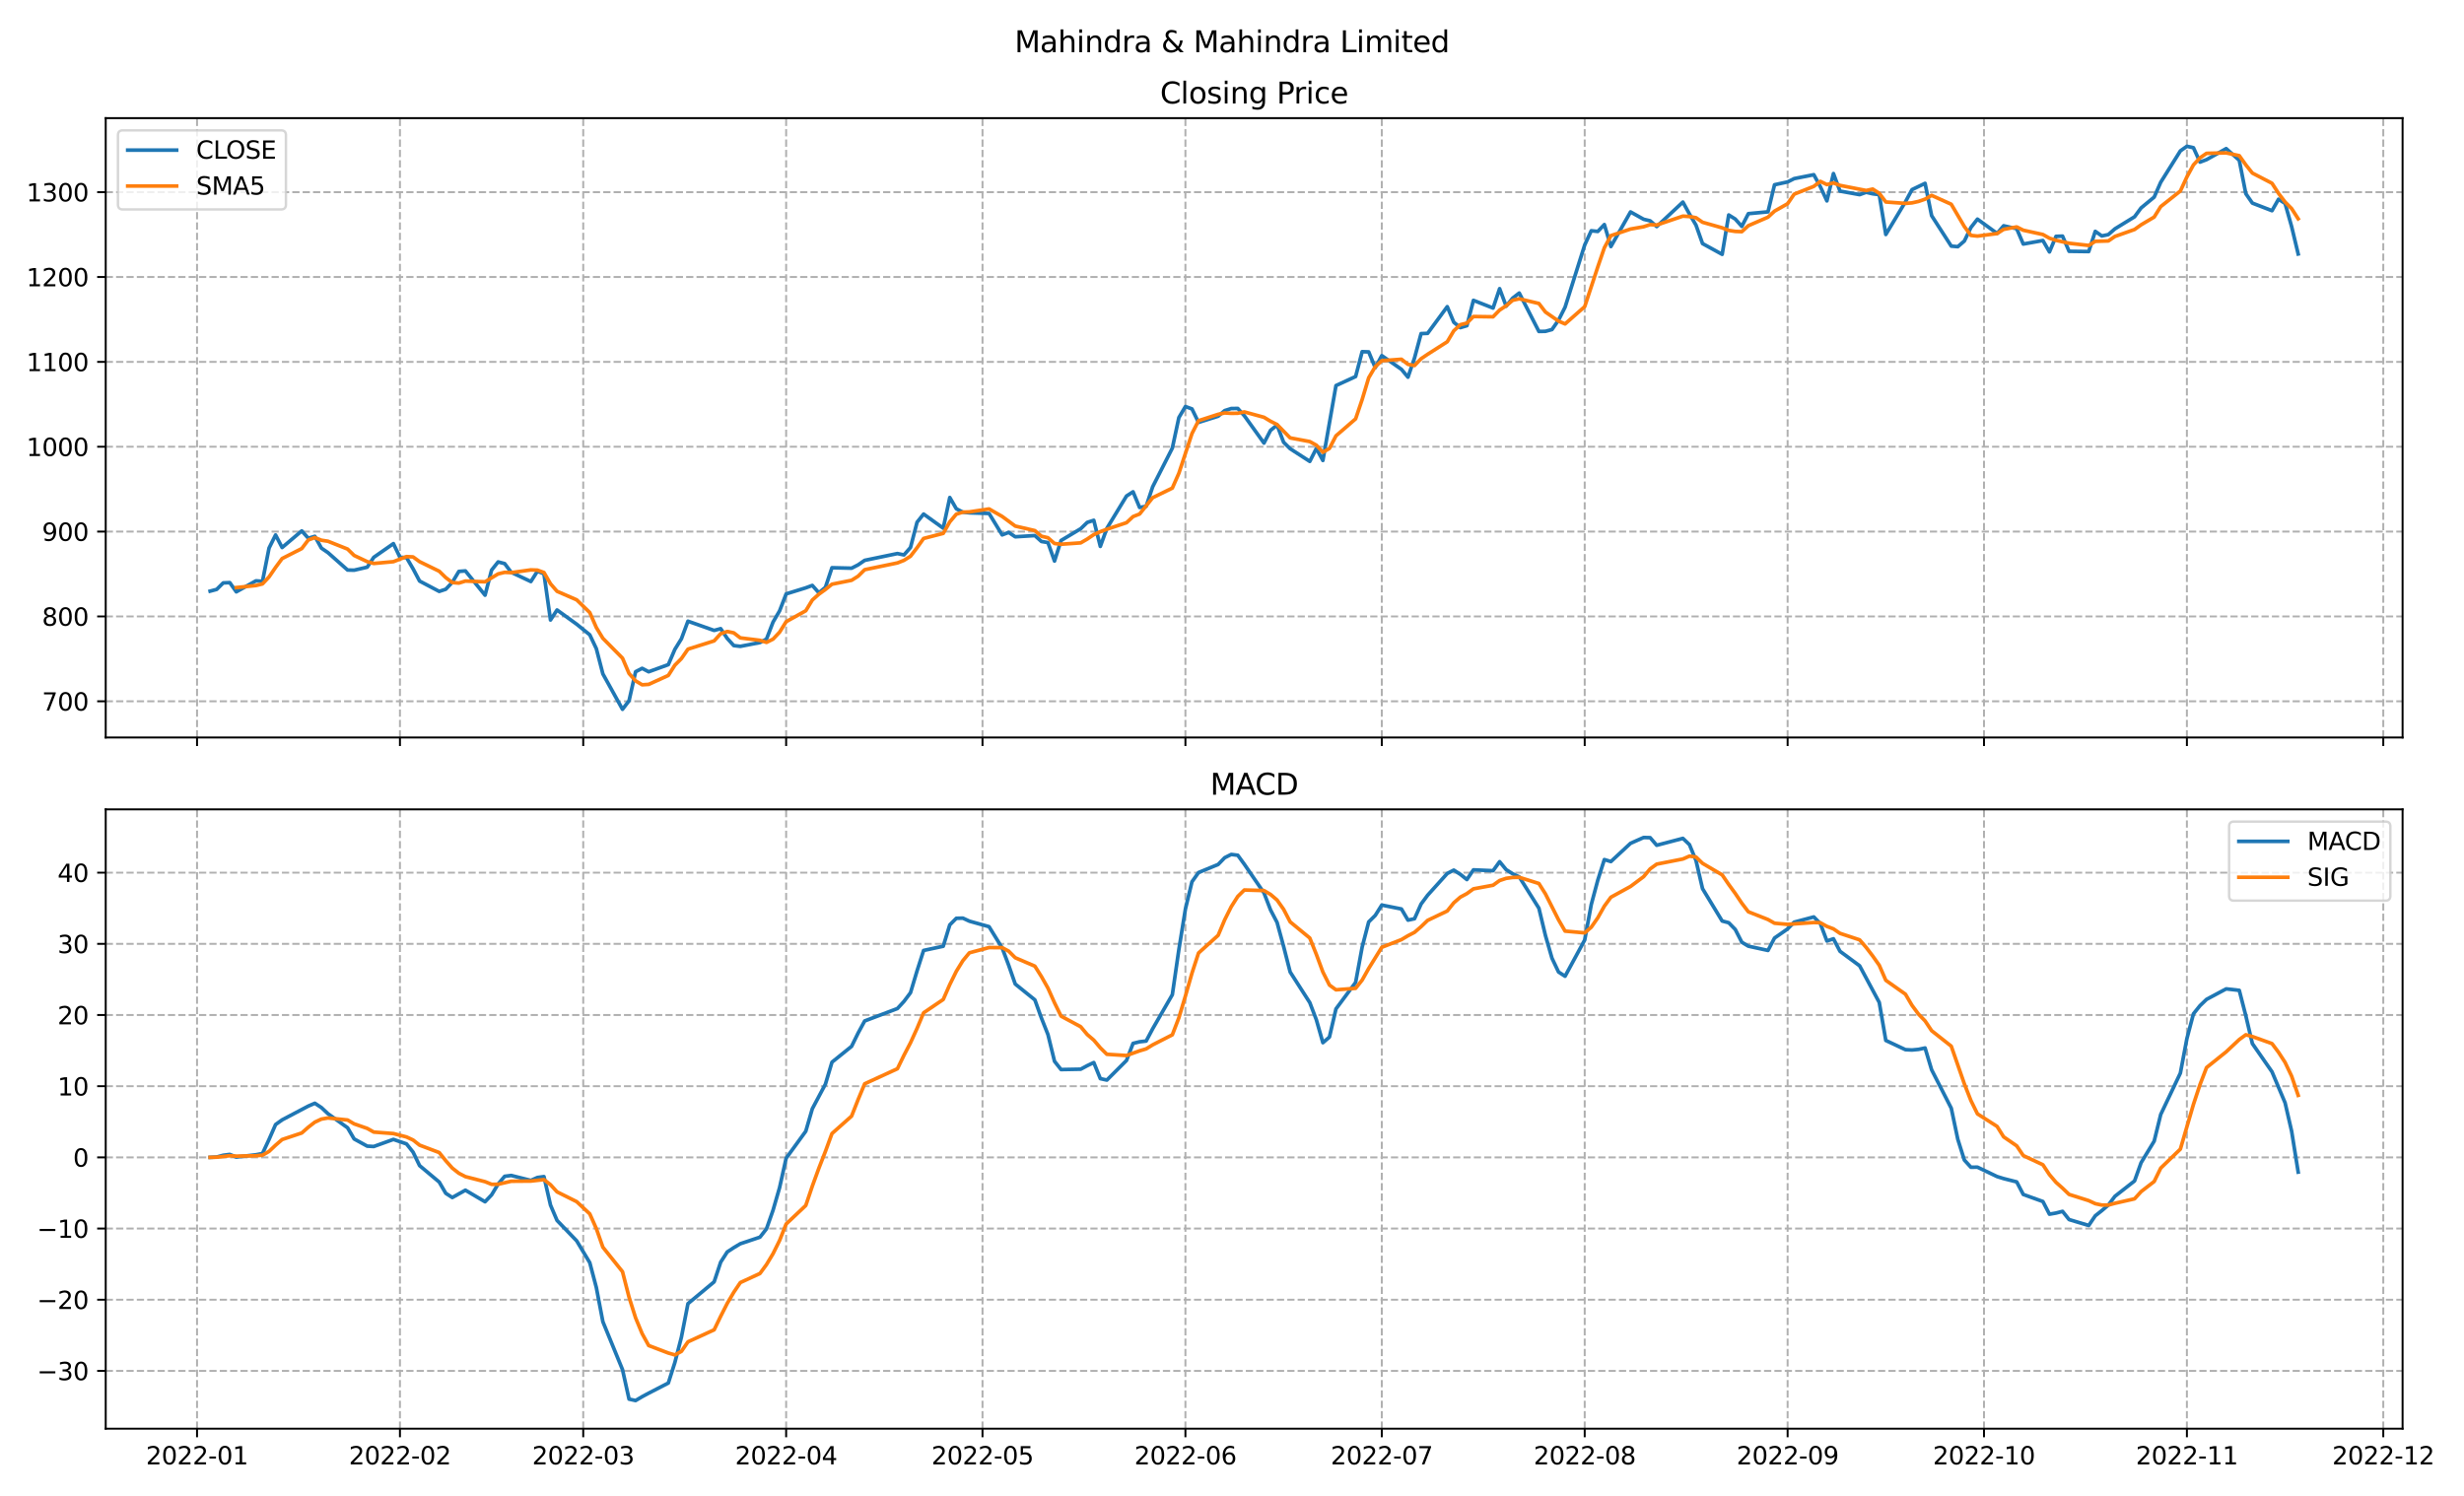 <?xml version="1.0" encoding="utf-8" standalone="no"?>
<!DOCTYPE svg PUBLIC "-//W3C//DTD SVG 1.1//EN"
  "http://www.w3.org/Graphics/SVG/1.1/DTD/svg11.dtd">
<svg xmlns:xlink="http://www.w3.org/1999/xlink" width="1008pt" height="612pt" viewBox="0 0 1008 612" xmlns="http://www.w3.org/2000/svg" version="1.1">
 <defs>
  <style type="text/css">*{stroke-linejoin: round; stroke-linecap: butt}</style>
 </defs>
 <g id="figure_1">
  <g id="patch_1">
   <path d="M 0 612 
L 1008 612 
L 1008 0 
L 0 0 
z
" style="fill: #ffffff"/>
  </g>
  <g id="axes_1">
   <g id="patch_2">
    <path d="M 43.25 301.718 
L 982.876 301.718 
L 982.876 48.332 
L 43.25 48.332 
z
" style="fill: #ffffff"/>
   </g>
   <g id="matplotlib.axis_1">
    <g id="xtick_1">
     <g id="line2d_1">
      <path d="M 80.605 301.718 
L 80.605 48.332 
" clip-path="url(#p9494201cf3)" style="fill: none; stroke-dasharray: 2.96,1.28; stroke-dashoffset: 0; stroke: #b0b0b0; stroke-width: 0.8"/>
     </g>
     <g id="line2d_2">
      <defs>
       <path id="mb97d5dae62" d="M 0 0 
L 0 3.5 
" style="stroke: #000000; stroke-width: 0.8"/>
      </defs>
      <g>
       <use xlink:href="#mb97d5dae62" x="80.605" y="301.718" style="stroke: #000000; stroke-width: 0.8"/>
      </g>
     </g>
    </g>
    <g id="xtick_2">
     <g id="line2d_3">
      <path d="M 163.615 301.718 
L 163.615 48.332 
" clip-path="url(#p9494201cf3)" style="fill: none; stroke-dasharray: 2.96,1.28; stroke-dashoffset: 0; stroke: #b0b0b0; stroke-width: 0.8"/>
     </g>
     <g id="line2d_4">
      <g>
       <use xlink:href="#mb97d5dae62" x="163.615" y="301.718" style="stroke: #000000; stroke-width: 0.8"/>
      </g>
     </g>
    </g>
    <g id="xtick_3">
     <g id="line2d_5">
      <path d="M 238.593 301.718 
L 238.593 48.332 
" clip-path="url(#p9494201cf3)" style="fill: none; stroke-dasharray: 2.96,1.28; stroke-dashoffset: 0; stroke: #b0b0b0; stroke-width: 0.8"/>
     </g>
     <g id="line2d_6">
      <g>
       <use xlink:href="#mb97d5dae62" x="238.593" y="301.718" style="stroke: #000000; stroke-width: 0.8"/>
      </g>
     </g>
    </g>
    <g id="xtick_4">
     <g id="line2d_7">
      <path d="M 321.603 301.718 
L 321.603 48.332 
" clip-path="url(#p9494201cf3)" style="fill: none; stroke-dasharray: 2.96,1.28; stroke-dashoffset: 0; stroke: #b0b0b0; stroke-width: 0.8"/>
     </g>
     <g id="line2d_8">
      <g>
       <use xlink:href="#mb97d5dae62" x="321.603" y="301.718" style="stroke: #000000; stroke-width: 0.8"/>
      </g>
     </g>
    </g>
    <g id="xtick_5">
     <g id="line2d_9">
      <path d="M 401.936 301.718 
L 401.936 48.332 
" clip-path="url(#p9494201cf3)" style="fill: none; stroke-dasharray: 2.96,1.28; stroke-dashoffset: 0; stroke: #b0b0b0; stroke-width: 0.8"/>
     </g>
     <g id="line2d_10">
      <g>
       <use xlink:href="#mb97d5dae62" x="401.936" y="301.718" style="stroke: #000000; stroke-width: 0.8"/>
      </g>
     </g>
    </g>
    <g id="xtick_6">
     <g id="line2d_11">
      <path d="M 484.947 301.718 
L 484.947 48.332 
" clip-path="url(#p9494201cf3)" style="fill: none; stroke-dasharray: 2.96,1.28; stroke-dashoffset: 0; stroke: #b0b0b0; stroke-width: 0.8"/>
     </g>
     <g id="line2d_12">
      <g>
       <use xlink:href="#mb97d5dae62" x="484.947" y="301.718" style="stroke: #000000; stroke-width: 0.8"/>
      </g>
     </g>
    </g>
    <g id="xtick_7">
     <g id="line2d_13">
      <path d="M 565.279 301.718 
L 565.279 48.332 
" clip-path="url(#p9494201cf3)" style="fill: none; stroke-dasharray: 2.96,1.28; stroke-dashoffset: 0; stroke: #b0b0b0; stroke-width: 0.8"/>
     </g>
     <g id="line2d_14">
      <g>
       <use xlink:href="#mb97d5dae62" x="565.279" y="301.718" style="stroke: #000000; stroke-width: 0.8"/>
      </g>
     </g>
    </g>
    <g id="xtick_8">
     <g id="line2d_15">
      <path d="M 648.29 301.718 
L 648.29 48.332 
" clip-path="url(#p9494201cf3)" style="fill: none; stroke-dasharray: 2.96,1.28; stroke-dashoffset: 0; stroke: #b0b0b0; stroke-width: 0.8"/>
     </g>
     <g id="line2d_16">
      <g>
       <use xlink:href="#mb97d5dae62" x="648.29" y="301.718" style="stroke: #000000; stroke-width: 0.8"/>
      </g>
     </g>
    </g>
    <g id="xtick_9">
     <g id="line2d_17">
      <path d="M 731.301 301.718 
L 731.301 48.332 
" clip-path="url(#p9494201cf3)" style="fill: none; stroke-dasharray: 2.96,1.28; stroke-dashoffset: 0; stroke: #b0b0b0; stroke-width: 0.8"/>
     </g>
     <g id="line2d_18">
      <g>
       <use xlink:href="#mb97d5dae62" x="731.301" y="301.718" style="stroke: #000000; stroke-width: 0.8"/>
      </g>
     </g>
    </g>
    <g id="xtick_10">
     <g id="line2d_19">
      <path d="M 811.633 301.718 
L 811.633 48.332 
" clip-path="url(#p9494201cf3)" style="fill: none; stroke-dasharray: 2.96,1.28; stroke-dashoffset: 0; stroke: #b0b0b0; stroke-width: 0.8"/>
     </g>
     <g id="line2d_20">
      <g>
       <use xlink:href="#mb97d5dae62" x="811.633" y="301.718" style="stroke: #000000; stroke-width: 0.8"/>
      </g>
     </g>
    </g>
    <g id="xtick_11">
     <g id="line2d_21">
      <path d="M 894.644 301.718 
L 894.644 48.332 
" clip-path="url(#p9494201cf3)" style="fill: none; stroke-dasharray: 2.96,1.28; stroke-dashoffset: 0; stroke: #b0b0b0; stroke-width: 0.8"/>
     </g>
     <g id="line2d_22">
      <g>
       <use xlink:href="#mb97d5dae62" x="894.644" y="301.718" style="stroke: #000000; stroke-width: 0.8"/>
      </g>
     </g>
    </g>
    <g id="xtick_12">
     <g id="line2d_23">
      <path d="M 974.977 301.718 
L 974.977 48.332 
" clip-path="url(#p9494201cf3)" style="fill: none; stroke-dasharray: 2.96,1.28; stroke-dashoffset: 0; stroke: #b0b0b0; stroke-width: 0.8"/>
     </g>
     <g id="line2d_24">
      <g>
       <use xlink:href="#mb97d5dae62" x="974.977" y="301.718" style="stroke: #000000; stroke-width: 0.8"/>
      </g>
     </g>
    </g>
   </g>
   <g id="matplotlib.axis_2">
    <g id="ytick_1">
     <g id="line2d_25">
      <path d="M 43.25 286.919 
L 982.876 286.919 
" clip-path="url(#p9494201cf3)" style="fill: none; stroke-dasharray: 2.96,1.28; stroke-dashoffset: 0; stroke: #b0b0b0; stroke-width: 0.8"/>
     </g>
     <g id="line2d_26">
      <defs>
       <path id="m9b31c3957b" d="M 0 0 
L -3.5 0 
" style="stroke: #000000; stroke-width: 0.8"/>
      </defs>
      <g>
       <use xlink:href="#m9b31c3957b" x="43.25" y="286.919" style="stroke: #000000; stroke-width: 0.8"/>
      </g>
     </g>
     <g id="text_1">
      <!-- 700 -->
      <g transform="translate(17.163 290.719)scale(0.1 -0.1)">
       <defs>
        <path id="DejaVuSans-37" d="M 525 4666 
L 3525 4666 
L 3525 4397 
L 1831 0 
L 1172 0 
L 2766 4134 
L 525 4134 
L 525 4666 
z
" transform="scale(0.016)"/>
        <path id="DejaVuSans-30" d="M 2034 4250 
Q 1547 4250 1301 3770 
Q 1056 3291 1056 2328 
Q 1056 1369 1301 889 
Q 1547 409 2034 409 
Q 2525 409 2770 889 
Q 3016 1369 3016 2328 
Q 3016 3291 2770 3770 
Q 2525 4250 2034 4250 
z
M 2034 4750 
Q 2819 4750 3233 4129 
Q 3647 3509 3647 2328 
Q 3647 1150 3233 529 
Q 2819 -91 2034 -91 
Q 1250 -91 836 529 
Q 422 1150 422 2328 
Q 422 3509 836 4129 
Q 1250 4750 2034 4750 
z
" transform="scale(0.016)"/>
       </defs>
       <use xlink:href="#DejaVuSans-37"/>
       <use xlink:href="#DejaVuSans-30" x="63.623"/>
       <use xlink:href="#DejaVuSans-30" x="127.246"/>
      </g>
     </g>
    </g>
    <g id="ytick_2">
     <g id="line2d_27">
      <path d="M 43.25 252.202 
L 982.876 252.202 
" clip-path="url(#p9494201cf3)" style="fill: none; stroke-dasharray: 2.96,1.28; stroke-dashoffset: 0; stroke: #b0b0b0; stroke-width: 0.8"/>
     </g>
     <g id="line2d_28">
      <g>
       <use xlink:href="#m9b31c3957b" x="43.25" y="252.202" style="stroke: #000000; stroke-width: 0.8"/>
      </g>
     </g>
     <g id="text_2">
      <!-- 800 -->
      <g transform="translate(17.163 256.001)scale(0.1 -0.1)">
       <defs>
        <path id="DejaVuSans-38" d="M 2034 2216 
Q 1584 2216 1326 1975 
Q 1069 1734 1069 1313 
Q 1069 891 1326 650 
Q 1584 409 2034 409 
Q 2484 409 2743 651 
Q 3003 894 3003 1313 
Q 3003 1734 2745 1975 
Q 2488 2216 2034 2216 
z
M 1403 2484 
Q 997 2584 770 2862 
Q 544 3141 544 3541 
Q 544 4100 942 4425 
Q 1341 4750 2034 4750 
Q 2731 4750 3128 4425 
Q 3525 4100 3525 3541 
Q 3525 3141 3298 2862 
Q 3072 2584 2669 2484 
Q 3125 2378 3379 2068 
Q 3634 1759 3634 1313 
Q 3634 634 3220 271 
Q 2806 -91 2034 -91 
Q 1263 -91 848 271 
Q 434 634 434 1313 
Q 434 1759 690 2068 
Q 947 2378 1403 2484 
z
M 1172 3481 
Q 1172 3119 1398 2916 
Q 1625 2713 2034 2713 
Q 2441 2713 2670 2916 
Q 2900 3119 2900 3481 
Q 2900 3844 2670 4047 
Q 2441 4250 2034 4250 
Q 1625 4250 1398 4047 
Q 1172 3844 1172 3481 
z
" transform="scale(0.016)"/>
       </defs>
       <use xlink:href="#DejaVuSans-38"/>
       <use xlink:href="#DejaVuSans-30" x="63.623"/>
       <use xlink:href="#DejaVuSans-30" x="127.246"/>
      </g>
     </g>
    </g>
    <g id="ytick_3">
     <g id="line2d_29">
      <path d="M 43.25 217.484 
L 982.876 217.484 
" clip-path="url(#p9494201cf3)" style="fill: none; stroke-dasharray: 2.96,1.28; stroke-dashoffset: 0; stroke: #b0b0b0; stroke-width: 0.8"/>
     </g>
     <g id="line2d_30">
      <g>
       <use xlink:href="#m9b31c3957b" x="43.25" y="217.484" style="stroke: #000000; stroke-width: 0.8"/>
      </g>
     </g>
     <g id="text_3">
      <!-- 900 -->
      <g transform="translate(17.163 221.284)scale(0.1 -0.1)">
       <defs>
        <path id="DejaVuSans-39" d="M 703 97 
L 703 672 
Q 941 559 1184 500 
Q 1428 441 1663 441 
Q 2288 441 2617 861 
Q 2947 1281 2994 2138 
Q 2813 1869 2534 1725 
Q 2256 1581 1919 1581 
Q 1219 1581 811 2004 
Q 403 2428 403 3163 
Q 403 3881 828 4315 
Q 1253 4750 1959 4750 
Q 2769 4750 3195 4129 
Q 3622 3509 3622 2328 
Q 3622 1225 3098 567 
Q 2575 -91 1691 -91 
Q 1453 -91 1209 -44 
Q 966 3 703 97 
z
M 1959 2075 
Q 2384 2075 2632 2365 
Q 2881 2656 2881 3163 
Q 2881 3666 2632 3958 
Q 2384 4250 1959 4250 
Q 1534 4250 1286 3958 
Q 1038 3666 1038 3163 
Q 1038 2656 1286 2365 
Q 1534 2075 1959 2075 
z
" transform="scale(0.016)"/>
       </defs>
       <use xlink:href="#DejaVuSans-39"/>
       <use xlink:href="#DejaVuSans-30" x="63.623"/>
       <use xlink:href="#DejaVuSans-30" x="127.246"/>
      </g>
     </g>
    </g>
    <g id="ytick_4">
     <g id="line2d_31">
      <path d="M 43.25 182.767 
L 982.876 182.767 
" clip-path="url(#p9494201cf3)" style="fill: none; stroke-dasharray: 2.96,1.28; stroke-dashoffset: 0; stroke: #b0b0b0; stroke-width: 0.8"/>
     </g>
     <g id="line2d_32">
      <g>
       <use xlink:href="#m9b31c3957b" x="43.25" y="182.767" style="stroke: #000000; stroke-width: 0.8"/>
      </g>
     </g>
     <g id="text_4">
      <!-- 1000 -->
      <g transform="translate(10.8 186.566)scale(0.1 -0.1)">
       <defs>
        <path id="DejaVuSans-31" d="M 794 531 
L 1825 531 
L 1825 4091 
L 703 3866 
L 703 4441 
L 1819 4666 
L 2450 4666 
L 2450 531 
L 3481 531 
L 3481 0 
L 794 0 
L 794 531 
z
" transform="scale(0.016)"/>
       </defs>
       <use xlink:href="#DejaVuSans-31"/>
       <use xlink:href="#DejaVuSans-30" x="63.623"/>
       <use xlink:href="#DejaVuSans-30" x="127.246"/>
       <use xlink:href="#DejaVuSans-30" x="190.869"/>
      </g>
     </g>
    </g>
    <g id="ytick_5">
     <g id="line2d_33">
      <path d="M 43.25 148.049 
L 982.876 148.049 
" clip-path="url(#p9494201cf3)" style="fill: none; stroke-dasharray: 2.96,1.28; stroke-dashoffset: 0; stroke: #b0b0b0; stroke-width: 0.8"/>
     </g>
     <g id="line2d_34">
      <g>
       <use xlink:href="#m9b31c3957b" x="43.25" y="148.049" style="stroke: #000000; stroke-width: 0.8"/>
      </g>
     </g>
     <g id="text_5">
      <!-- 1100 -->
      <g transform="translate(10.8 151.849)scale(0.1 -0.1)">
       <use xlink:href="#DejaVuSans-31"/>
       <use xlink:href="#DejaVuSans-31" x="63.623"/>
       <use xlink:href="#DejaVuSans-30" x="127.246"/>
       <use xlink:href="#DejaVuSans-30" x="190.869"/>
      </g>
     </g>
    </g>
    <g id="ytick_6">
     <g id="line2d_35">
      <path d="M 43.25 113.332 
L 982.876 113.332 
" clip-path="url(#p9494201cf3)" style="fill: none; stroke-dasharray: 2.96,1.28; stroke-dashoffset: 0; stroke: #b0b0b0; stroke-width: 0.8"/>
     </g>
     <g id="line2d_36">
      <g>
       <use xlink:href="#m9b31c3957b" x="43.25" y="113.332" style="stroke: #000000; stroke-width: 0.8"/>
      </g>
     </g>
     <g id="text_6">
      <!-- 1200 -->
      <g transform="translate(10.8 117.131)scale(0.1 -0.1)">
       <defs>
        <path id="DejaVuSans-32" d="M 1228 531 
L 3431 531 
L 3431 0 
L 469 0 
L 469 531 
Q 828 903 1448 1529 
Q 2069 2156 2228 2338 
Q 2531 2678 2651 2914 
Q 2772 3150 2772 3378 
Q 2772 3750 2511 3984 
Q 2250 4219 1831 4219 
Q 1534 4219 1204 4116 
Q 875 4013 500 3803 
L 500 4441 
Q 881 4594 1212 4672 
Q 1544 4750 1819 4750 
Q 2544 4750 2975 4387 
Q 3406 4025 3406 3419 
Q 3406 3131 3298 2873 
Q 3191 2616 2906 2266 
Q 2828 2175 2409 1742 
Q 1991 1309 1228 531 
z
" transform="scale(0.016)"/>
       </defs>
       <use xlink:href="#DejaVuSans-31"/>
       <use xlink:href="#DejaVuSans-32" x="63.623"/>
       <use xlink:href="#DejaVuSans-30" x="127.246"/>
       <use xlink:href="#DejaVuSans-30" x="190.869"/>
      </g>
     </g>
    </g>
    <g id="ytick_7">
     <g id="line2d_37">
      <path d="M 43.25 78.614 
L 982.876 78.614 
" clip-path="url(#p9494201cf3)" style="fill: none; stroke-dasharray: 2.96,1.28; stroke-dashoffset: 0; stroke: #b0b0b0; stroke-width: 0.8"/>
     </g>
     <g id="line2d_38">
      <g>
       <use xlink:href="#m9b31c3957b" x="43.25" y="78.614" style="stroke: #000000; stroke-width: 0.8"/>
      </g>
     </g>
     <g id="text_7">
      <!-- 1300 -->
      <g transform="translate(10.8 82.413)scale(0.1 -0.1)">
       <defs>
        <path id="DejaVuSans-33" d="M 2597 2516 
Q 3050 2419 3304 2112 
Q 3559 1806 3559 1356 
Q 3559 666 3084 287 
Q 2609 -91 1734 -91 
Q 1441 -91 1130 -33 
Q 819 25 488 141 
L 488 750 
Q 750 597 1062 519 
Q 1375 441 1716 441 
Q 2309 441 2620 675 
Q 2931 909 2931 1356 
Q 2931 1769 2642 2001 
Q 2353 2234 1838 2234 
L 1294 2234 
L 1294 2753 
L 1863 2753 
Q 2328 2753 2575 2939 
Q 2822 3125 2822 3475 
Q 2822 3834 2567 4026 
Q 2313 4219 1838 4219 
Q 1578 4219 1281 4162 
Q 984 4106 628 3988 
L 628 4550 
Q 988 4650 1302 4700 
Q 1616 4750 1894 4750 
Q 2613 4750 3031 4423 
Q 3450 4097 3450 3541 
Q 3450 3153 3228 2886 
Q 3006 2619 2597 2516 
z
" transform="scale(0.016)"/>
       </defs>
       <use xlink:href="#DejaVuSans-31"/>
       <use xlink:href="#DejaVuSans-33" x="63.623"/>
       <use xlink:href="#DejaVuSans-30" x="127.246"/>
       <use xlink:href="#DejaVuSans-30" x="190.869"/>
      </g>
     </g>
    </g>
   </g>
   <g id="line2d_39">
    <path d="M 85.96 241.856 
L 88.638 241.144 
L 91.316 238.488 
L 93.994 238.367 
L 96.671 242.134 
L 104.705 237.638 
L 107.382 237.829 
L 110.06 224.237 
L 112.738 218.873 
L 115.416 224.011 
L 123.449 217.207 
L 126.127 220.21 
L 128.804 219.429 
L 131.482 224.254 
L 134.16 226.094 
L 142.193 233.211 
L 144.871 233.281 
L 150.227 232.048 
L 152.904 228.021 
L 160.938 222.414 
L 163.615 228.004 
L 166.293 228.125 
L 168.971 232.691 
L 171.649 237.725 
L 179.682 241.96 
L 182.36 241.075 
L 185.037 238.245 
L 187.715 233.784 
L 190.393 233.576 
L 198.426 243.505 
L 201.104 233.246 
L 203.782 229.896 
L 206.459 230.59 
L 209.137 234.149 
L 217.171 237.933 
L 219.848 233.715 
L 222.526 234.739 
L 225.204 253.66 
L 227.882 249.563 
L 235.915 255.379 
L 241.27 259.718 
L 243.948 265.377 
L 246.626 275.706 
L 254.659 290.2 
L 257.337 286.694 
L 260.015 274.82 
L 262.692 273.432 
L 265.37 274.838 
L 273.404 271.921 
L 276.081 265.672 
L 278.759 261.35 
L 281.437 254.146 
L 292.148 257.93 
L 294.826 257.201 
L 297.503 261.194 
L 300.181 264.127 
L 302.859 264.44 
L 310.892 262.878 
L 313.57 261.454 
L 316.248 254.511 
L 318.925 249.928 
L 321.603 242.984 
L 329.636 240.502 
L 332.314 239.513 
L 334.992 242.533 
L 337.67 240.294 
L 340.348 232.274 
L 348.381 232.465 
L 351.059 231.094 
L 353.736 229.254 
L 367.125 226.476 
L 369.803 227.032 
L 372.481 223.994 
L 375.158 213.665 
L 377.836 210.315 
L 385.869 216.096 
L 388.547 203.545 
L 391.225 208.163 
L 393.903 209.534 
L 396.58 209.812 
L 404.614 210.072 
L 409.969 218.838 
L 412.647 217.814 
L 415.325 219.62 
L 423.358 219.116 
L 426.036 221.529 
L 428.714 221.98 
L 431.391 229.549 
L 434.069 221.13 
L 442.102 216.321 
L 444.78 213.735 
L 447.458 212.867 
L 450.136 223.543 
L 452.813 216.165 
L 460.847 202.938 
L 463.524 201.219 
L 466.202 207.625 
L 468.88 207.139 
L 471.558 199.136 
L 479.591 183.34 
L 482.269 170.841 
L 484.947 166.328 
L 487.624 167.3 
L 490.302 172.82 
L 498.335 170.286 
L 501.013 167.995 
L 503.691 167.144 
L 506.369 167.109 
L 509.046 170.095 
L 517.08 181.274 
L 519.757 176.084 
L 522.435 173.914 
L 525.113 180.944 
L 527.791 183.583 
L 535.824 188.773 
L 538.502 183.479 
L 541.18 188.391 
L 546.535 157.753 
L 554.568 154.055 
L 557.246 143.883 
L 559.924 143.97 
L 562.602 150.427 
L 565.279 145.498 
L 573.313 151.104 
L 575.99 154.316 
L 578.668 146.47 
L 581.346 136.488 
L 584.024 136.384 
L 592.057 125.466 
L 594.735 131.854 
L 597.413 134.041 
L 600.09 133.242 
L 602.768 122.879 
L 610.801 126.038 
L 613.479 118.105 
L 616.157 125.257 
L 618.835 121.959 
L 621.512 119.893 
L 629.546 135.603 
L 632.223 135.551 
L 634.901 134.822 
L 637.579 130.986 
L 640.257 125.674 
L 648.29 100.226 
L 650.968 94.411 
L 653.645 94.688 
L 656.323 91.876 
L 659.001 100.868 
L 667.034 86.703 
L 672.39 89.706 
L 675.068 90.349 
L 677.745 92.692 
L 688.456 82.676 
L 691.134 87.554 
L 693.812 92.102 
L 696.49 99.653 
L 704.523 104.062 
L 707.201 87.953 
L 709.878 89.62 
L 712.556 92.623 
L 715.234 87.415 
L 723.267 86.669 
L 725.945 75.594 
L 731.301 74.431 
L 733.978 73.077 
L 742.012 71.48 
L 744.689 76.392 
L 747.367 82.19 
L 750.045 71.011 
L 752.723 78.18 
L 760.756 79.638 
L 763.434 78.666 
L 766.111 79.291 
L 768.789 79.638 
L 771.467 95.938 
L 779.5 82.555 
L 782.178 77.59 
L 787.533 75.004 
L 790.211 88.231 
L 798.245 100.695 
L 800.922 100.92 
L 803.6 98.612 
L 806.278 93.074 
L 808.956 89.654 
L 816.989 95.504 
L 819.667 92.38 
L 825.022 93.578 
L 827.7 99.844 
L 835.733 98.403 
L 838.411 103.073 
L 841.089 96.702 
L 843.766 96.598 
L 846.444 102.812 
L 854.477 102.917 
L 857.155 94.654 
L 859.833 96.528 
L 862.511 95.973 
L 865.189 93.63 
L 873.222 88.7 
L 875.9 85.072 
L 881.255 80.645 
L 883.933 74.57 
L 891.966 61.742 
L 894.644 59.849 
L 897.322 60.44 
L 899.999 66.324 
L 902.677 65.317 
L 910.71 60.804 
L 916.066 65.578 
L 918.744 79.239 
L 921.422 83.093 
L 929.455 86.2 
L 932.133 81.496 
L 934.81 83.232 
L 937.488 92.727 
L 940.166 103.906 
L 940.166 103.906 
" clip-path="url(#p9494201cf3)" style="fill: none; stroke: #1f77b4; stroke-width: 1.5; stroke-linecap: square"/>
   </g>
   <g id="line2d_40">
    <path d="M 96.671 240.398 
L 104.705 239.554 
L 107.382 238.891 
L 110.06 236.041 
L 112.738 232.142 
L 115.416 228.518 
L 123.449 224.431 
L 126.127 220.908 
L 128.804 219.946 
L 131.482 221.022 
L 134.16 221.439 
L 142.193 224.64 
L 144.871 227.254 
L 150.227 229.778 
L 152.904 230.531 
L 160.938 229.795 
L 166.293 227.723 
L 168.971 227.851 
L 171.649 229.792 
L 179.682 233.701 
L 182.36 236.315 
L 185.037 238.339 
L 187.715 238.558 
L 190.393 237.728 
L 198.426 238.037 
L 203.782 234.801 
L 206.459 234.163 
L 209.137 234.277 
L 217.171 233.163 
L 219.848 233.257 
L 222.526 234.225 
L 225.204 238.839 
L 227.882 241.922 
L 235.915 245.411 
L 241.27 250.612 
L 243.948 256.74 
L 246.626 261.149 
L 254.659 269.276 
L 257.337 275.539 
L 260.015 278.559 
L 262.692 280.17 
L 265.37 279.997 
L 273.404 276.341 
L 276.081 272.137 
L 278.759 269.443 
L 281.437 265.586 
L 292.148 262.204 
L 294.826 259.26 
L 297.503 258.364 
L 300.181 258.92 
L 302.859 260.979 
L 310.892 261.968 
L 313.57 262.819 
L 316.248 261.482 
L 318.925 258.642 
L 321.603 254.351 
L 329.636 249.876 
L 332.314 245.488 
L 334.992 243.092 
L 337.67 241.165 
L 340.348 239.023 
L 348.381 237.416 
L 351.059 235.732 
L 353.736 233.076 
L 367.125 230.313 
L 369.803 229.264 
L 372.481 227.57 
L 375.158 224.084 
L 377.836 220.297 
L 385.869 218.22 
L 388.547 213.523 
L 391.225 210.357 
L 393.903 209.531 
L 396.58 209.43 
L 404.614 208.225 
L 409.969 211.284 
L 415.325 215.231 
L 423.358 217.092 
L 426.036 219.383 
L 428.714 220.012 
L 431.391 222.359 
L 434.069 222.661 
L 442.102 222.102 
L 444.78 220.543 
L 447.458 218.72 
L 450.136 217.519 
L 452.813 216.526 
L 460.847 213.849 
L 463.524 211.346 
L 466.202 210.298 
L 471.558 203.611 
L 479.591 199.692 
L 482.269 193.616 
L 487.624 177.389 
L 490.302 172.126 
L 498.335 169.515 
L 501.013 168.946 
L 503.691 169.109 
L 506.369 169.071 
L 509.046 168.526 
L 517.08 170.723 
L 519.757 172.341 
L 522.435 173.695 
L 527.791 179.16 
L 535.824 180.66 
L 538.502 182.138 
L 541.18 185.034 
L 543.857 183.475 
L 546.535 178.309 
L 554.568 171.366 
L 557.246 163.447 
L 559.924 154.562 
L 562.602 150.018 
L 565.279 147.567 
L 573.313 146.977 
L 575.99 149.063 
L 578.668 149.563 
L 581.346 146.775 
L 584.024 144.953 
L 592.057 139.825 
L 594.735 135.332 
L 597.413 132.847 
L 600.09 132.197 
L 602.768 129.496 
L 610.801 129.611 
L 613.479 126.861 
L 616.157 125.104 
L 618.835 122.848 
L 621.512 122.251 
L 629.546 124.164 
L 632.223 127.653 
L 637.579 131.371 
L 640.257 132.527 
L 648.29 125.452 
L 653.645 109.197 
L 656.323 101.375 
L 659.001 96.414 
L 667.034 93.709 
L 672.39 92.769 
L 675.068 91.901 
L 677.745 92.064 
L 688.456 88.425 
L 691.134 88.596 
L 693.812 89.075 
L 696.49 90.935 
L 704.523 93.209 
L 707.201 94.265 
L 709.878 94.678 
L 712.556 94.782 
L 715.234 92.335 
L 723.267 88.856 
L 725.945 86.384 
L 731.301 83.346 
L 733.978 79.437 
L 742.012 76.25 
L 744.689 74.195 
L 747.367 75.514 
L 750.045 74.83 
L 752.723 75.851 
L 763.434 77.937 
L 766.111 77.357 
L 768.789 79.083 
L 771.467 82.635 
L 779.5 83.218 
L 782.178 83.003 
L 784.856 82.405 
L 787.533 81.478 
L 790.211 79.937 
L 798.245 83.565 
L 803.6 92.692 
L 806.278 96.306 
L 808.956 96.591 
L 816.989 95.553 
L 819.667 93.845 
L 825.022 92.838 
L 827.7 94.192 
L 835.733 95.942 
L 838.411 97.455 
L 841.089 98.32 
L 846.444 99.518 
L 854.477 100.42 
L 857.155 98.737 
L 862.511 98.577 
L 865.189 96.74 
L 873.222 93.897 
L 875.9 91.98 
L 881.255 88.804 
L 883.933 84.523 
L 891.966 78.146 
L 894.644 72.376 
L 897.322 67.449 
L 899.999 64.585 
L 902.677 62.734 
L 910.71 62.547 
L 916.066 63.693 
L 918.744 67.453 
L 921.422 70.806 
L 929.455 74.983 
L 932.133 79.121 
L 934.81 82.652 
L 937.488 85.349 
L 940.166 89.512 
L 940.166 89.512 
" clip-path="url(#p9494201cf3)" style="fill: none; stroke: #ff7f0e; stroke-width: 1.5; stroke-linecap: square"/>
   </g>
   <g id="patch_3">
    <path d="M 43.25 301.718 
L 43.25 48.332 
" style="fill: none; stroke: #000000; stroke-width: 0.8; stroke-linejoin: miter; stroke-linecap: square"/>
   </g>
   <g id="patch_4">
    <path d="M 982.876 301.718 
L 982.876 48.332 
" style="fill: none; stroke: #000000; stroke-width: 0.8; stroke-linejoin: miter; stroke-linecap: square"/>
   </g>
   <g id="patch_5">
    <path d="M 43.25 301.718 
L 982.876 301.718 
" style="fill: none; stroke: #000000; stroke-width: 0.8; stroke-linejoin: miter; stroke-linecap: square"/>
   </g>
   <g id="patch_6">
    <path d="M 43.25 48.332 
L 982.876 48.332 
" style="fill: none; stroke: #000000; stroke-width: 0.8; stroke-linejoin: miter; stroke-linecap: square"/>
   </g>
   <g id="text_8">
    <!-- Closing Price -->
    <g transform="translate(474.587 42.332)scale(0.12 -0.12)">
     <defs>
      <path id="DejaVuSans-43" d="M 4122 4306 
L 4122 3641 
Q 3803 3938 3442 4084 
Q 3081 4231 2675 4231 
Q 1875 4231 1450 3742 
Q 1025 3253 1025 2328 
Q 1025 1406 1450 917 
Q 1875 428 2675 428 
Q 3081 428 3442 575 
Q 3803 722 4122 1019 
L 4122 359 
Q 3791 134 3420 21 
Q 3050 -91 2638 -91 
Q 1578 -91 968 557 
Q 359 1206 359 2328 
Q 359 3453 968 4101 
Q 1578 4750 2638 4750 
Q 3056 4750 3426 4639 
Q 3797 4528 4122 4306 
z
" transform="scale(0.016)"/>
      <path id="DejaVuSans-6c" d="M 603 4863 
L 1178 4863 
L 1178 0 
L 603 0 
L 603 4863 
z
" transform="scale(0.016)"/>
      <path id="DejaVuSans-6f" d="M 1959 3097 
Q 1497 3097 1228 2736 
Q 959 2375 959 1747 
Q 959 1119 1226 758 
Q 1494 397 1959 397 
Q 2419 397 2687 759 
Q 2956 1122 2956 1747 
Q 2956 2369 2687 2733 
Q 2419 3097 1959 3097 
z
M 1959 3584 
Q 2709 3584 3137 3096 
Q 3566 2609 3566 1747 
Q 3566 888 3137 398 
Q 2709 -91 1959 -91 
Q 1206 -91 779 398 
Q 353 888 353 1747 
Q 353 2609 779 3096 
Q 1206 3584 1959 3584 
z
" transform="scale(0.016)"/>
      <path id="DejaVuSans-73" d="M 2834 3397 
L 2834 2853 
Q 2591 2978 2328 3040 
Q 2066 3103 1784 3103 
Q 1356 3103 1142 2972 
Q 928 2841 928 2578 
Q 928 2378 1081 2264 
Q 1234 2150 1697 2047 
L 1894 2003 
Q 2506 1872 2764 1633 
Q 3022 1394 3022 966 
Q 3022 478 2636 193 
Q 2250 -91 1575 -91 
Q 1294 -91 989 -36 
Q 684 19 347 128 
L 347 722 
Q 666 556 975 473 
Q 1284 391 1588 391 
Q 1994 391 2212 530 
Q 2431 669 2431 922 
Q 2431 1156 2273 1281 
Q 2116 1406 1581 1522 
L 1381 1569 
Q 847 1681 609 1914 
Q 372 2147 372 2553 
Q 372 3047 722 3315 
Q 1072 3584 1716 3584 
Q 2034 3584 2315 3537 
Q 2597 3491 2834 3397 
z
" transform="scale(0.016)"/>
      <path id="DejaVuSans-69" d="M 603 3500 
L 1178 3500 
L 1178 0 
L 603 0 
L 603 3500 
z
M 603 4863 
L 1178 4863 
L 1178 4134 
L 603 4134 
L 603 4863 
z
" transform="scale(0.016)"/>
      <path id="DejaVuSans-6e" d="M 3513 2113 
L 3513 0 
L 2938 0 
L 2938 2094 
Q 2938 2591 2744 2837 
Q 2550 3084 2163 3084 
Q 1697 3084 1428 2787 
Q 1159 2491 1159 1978 
L 1159 0 
L 581 0 
L 581 3500 
L 1159 3500 
L 1159 2956 
Q 1366 3272 1645 3428 
Q 1925 3584 2291 3584 
Q 2894 3584 3203 3211 
Q 3513 2838 3513 2113 
z
" transform="scale(0.016)"/>
      <path id="DejaVuSans-67" d="M 2906 1791 
Q 2906 2416 2648 2759 
Q 2391 3103 1925 3103 
Q 1463 3103 1205 2759 
Q 947 2416 947 1791 
Q 947 1169 1205 825 
Q 1463 481 1925 481 
Q 2391 481 2648 825 
Q 2906 1169 2906 1791 
z
M 3481 434 
Q 3481 -459 3084 -895 
Q 2688 -1331 1869 -1331 
Q 1566 -1331 1297 -1286 
Q 1028 -1241 775 -1147 
L 775 -588 
Q 1028 -725 1275 -790 
Q 1522 -856 1778 -856 
Q 2344 -856 2625 -561 
Q 2906 -266 2906 331 
L 2906 616 
Q 2728 306 2450 153 
Q 2172 0 1784 0 
Q 1141 0 747 490 
Q 353 981 353 1791 
Q 353 2603 747 3093 
Q 1141 3584 1784 3584 
Q 2172 3584 2450 3431 
Q 2728 3278 2906 2969 
L 2906 3500 
L 3481 3500 
L 3481 434 
z
" transform="scale(0.016)"/>
      <path id="DejaVuSans-20" transform="scale(0.016)"/>
      <path id="DejaVuSans-50" d="M 1259 4147 
L 1259 2394 
L 2053 2394 
Q 2494 2394 2734 2622 
Q 2975 2850 2975 3272 
Q 2975 3691 2734 3919 
Q 2494 4147 2053 4147 
L 1259 4147 
z
M 628 4666 
L 2053 4666 
Q 2838 4666 3239 4311 
Q 3641 3956 3641 3272 
Q 3641 2581 3239 2228 
Q 2838 1875 2053 1875 
L 1259 1875 
L 1259 0 
L 628 0 
L 628 4666 
z
" transform="scale(0.016)"/>
      <path id="DejaVuSans-72" d="M 2631 2963 
Q 2534 3019 2420 3045 
Q 2306 3072 2169 3072 
Q 1681 3072 1420 2755 
Q 1159 2438 1159 1844 
L 1159 0 
L 581 0 
L 581 3500 
L 1159 3500 
L 1159 2956 
Q 1341 3275 1631 3429 
Q 1922 3584 2338 3584 
Q 2397 3584 2469 3576 
Q 2541 3569 2628 3553 
L 2631 2963 
z
" transform="scale(0.016)"/>
      <path id="DejaVuSans-63" d="M 3122 3366 
L 3122 2828 
Q 2878 2963 2633 3030 
Q 2388 3097 2138 3097 
Q 1578 3097 1268 2742 
Q 959 2388 959 1747 
Q 959 1106 1268 751 
Q 1578 397 2138 397 
Q 2388 397 2633 464 
Q 2878 531 3122 666 
L 3122 134 
Q 2881 22 2623 -34 
Q 2366 -91 2075 -91 
Q 1284 -91 818 406 
Q 353 903 353 1747 
Q 353 2603 823 3093 
Q 1294 3584 2113 3584 
Q 2378 3584 2631 3529 
Q 2884 3475 3122 3366 
z
" transform="scale(0.016)"/>
      <path id="DejaVuSans-65" d="M 3597 1894 
L 3597 1613 
L 953 1613 
Q 991 1019 1311 708 
Q 1631 397 2203 397 
Q 2534 397 2845 478 
Q 3156 559 3463 722 
L 3463 178 
Q 3153 47 2828 -22 
Q 2503 -91 2169 -91 
Q 1331 -91 842 396 
Q 353 884 353 1716 
Q 353 2575 817 3079 
Q 1281 3584 2069 3584 
Q 2775 3584 3186 3129 
Q 3597 2675 3597 1894 
z
M 3022 2063 
Q 3016 2534 2758 2815 
Q 2500 3097 2075 3097 
Q 1594 3097 1305 2825 
Q 1016 2553 972 2059 
L 3022 2063 
z
" transform="scale(0.016)"/>
     </defs>
     <use xlink:href="#DejaVuSans-43"/>
     <use xlink:href="#DejaVuSans-6c" x="69.824"/>
     <use xlink:href="#DejaVuSans-6f" x="97.607"/>
     <use xlink:href="#DejaVuSans-73" x="158.789"/>
     <use xlink:href="#DejaVuSans-69" x="210.889"/>
     <use xlink:href="#DejaVuSans-6e" x="238.672"/>
     <use xlink:href="#DejaVuSans-67" x="302.051"/>
     <use xlink:href="#DejaVuSans-20" x="365.527"/>
     <use xlink:href="#DejaVuSans-50" x="397.314"/>
     <use xlink:href="#DejaVuSans-72" x="455.867"/>
     <use xlink:href="#DejaVuSans-69" x="496.98"/>
     <use xlink:href="#DejaVuSans-63" x="524.764"/>
     <use xlink:href="#DejaVuSans-65" x="579.744"/>
    </g>
   </g>
   <g id="legend_1">
    <g id="patch_7">
     <path d="M 50.25 85.688 
L 114.981 85.688 
Q 116.981 85.688 116.981 83.688 
L 116.981 55.332 
Q 116.981 53.332 114.981 53.332 
L 50.25 53.332 
Q 48.25 53.332 48.25 55.332 
L 48.25 83.688 
Q 48.25 85.688 50.25 85.688 
z
" style="fill: #ffffff; opacity: 0.8; stroke: #cccccc; stroke-linejoin: miter"/>
    </g>
    <g id="line2d_41">
     <path d="M 52.25 61.43 
L 62.25 61.43 
L 72.25 61.43 
" style="fill: none; stroke: #1f77b4; stroke-width: 1.5; stroke-linecap: square"/>
    </g>
    <g id="text_9">
     <!-- CLOSE -->
     <g transform="translate(80.25 64.93)scale(0.1 -0.1)">
      <defs>
       <path id="DejaVuSans-4c" d="M 628 4666 
L 1259 4666 
L 1259 531 
L 3531 531 
L 3531 0 
L 628 0 
L 628 4666 
z
" transform="scale(0.016)"/>
       <path id="DejaVuSans-4f" d="M 2522 4238 
Q 1834 4238 1429 3725 
Q 1025 3213 1025 2328 
Q 1025 1447 1429 934 
Q 1834 422 2522 422 
Q 3209 422 3611 934 
Q 4013 1447 4013 2328 
Q 4013 3213 3611 3725 
Q 3209 4238 2522 4238 
z
M 2522 4750 
Q 3503 4750 4090 4092 
Q 4678 3434 4678 2328 
Q 4678 1225 4090 567 
Q 3503 -91 2522 -91 
Q 1538 -91 948 565 
Q 359 1222 359 2328 
Q 359 3434 948 4092 
Q 1538 4750 2522 4750 
z
" transform="scale(0.016)"/>
       <path id="DejaVuSans-53" d="M 3425 4513 
L 3425 3897 
Q 3066 4069 2747 4153 
Q 2428 4238 2131 4238 
Q 1616 4238 1336 4038 
Q 1056 3838 1056 3469 
Q 1056 3159 1242 3001 
Q 1428 2844 1947 2747 
L 2328 2669 
Q 3034 2534 3370 2195 
Q 3706 1856 3706 1288 
Q 3706 609 3251 259 
Q 2797 -91 1919 -91 
Q 1588 -91 1214 -16 
Q 841 59 441 206 
L 441 856 
Q 825 641 1194 531 
Q 1563 422 1919 422 
Q 2459 422 2753 634 
Q 3047 847 3047 1241 
Q 3047 1584 2836 1778 
Q 2625 1972 2144 2069 
L 1759 2144 
Q 1053 2284 737 2584 
Q 422 2884 422 3419 
Q 422 4038 858 4394 
Q 1294 4750 2059 4750 
Q 2388 4750 2728 4690 
Q 3069 4631 3425 4513 
z
" transform="scale(0.016)"/>
       <path id="DejaVuSans-45" d="M 628 4666 
L 3578 4666 
L 3578 4134 
L 1259 4134 
L 1259 2753 
L 3481 2753 
L 3481 2222 
L 1259 2222 
L 1259 531 
L 3634 531 
L 3634 0 
L 628 0 
L 628 4666 
z
" transform="scale(0.016)"/>
      </defs>
      <use xlink:href="#DejaVuSans-43"/>
      <use xlink:href="#DejaVuSans-4c" x="69.824"/>
      <use xlink:href="#DejaVuSans-4f" x="121.912"/>
      <use xlink:href="#DejaVuSans-53" x="200.623"/>
      <use xlink:href="#DejaVuSans-45" x="264.1"/>
     </g>
    </g>
    <g id="line2d_42">
     <path d="M 52.25 76.108 
L 62.25 76.108 
L 72.25 76.108 
" style="fill: none; stroke: #ff7f0e; stroke-width: 1.5; stroke-linecap: square"/>
    </g>
    <g id="text_10">
     <!-- SMA5 -->
     <g transform="translate(80.25 79.608)scale(0.1 -0.1)">
      <defs>
       <path id="DejaVuSans-4d" d="M 628 4666 
L 1569 4666 
L 2759 1491 
L 3956 4666 
L 4897 4666 
L 4897 0 
L 4281 0 
L 4281 4097 
L 3078 897 
L 2444 897 
L 1241 4097 
L 1241 0 
L 628 0 
L 628 4666 
z
" transform="scale(0.016)"/>
       <path id="DejaVuSans-41" d="M 2188 4044 
L 1331 1722 
L 3047 1722 
L 2188 4044 
z
M 1831 4666 
L 2547 4666 
L 4325 0 
L 3669 0 
L 3244 1197 
L 1141 1197 
L 716 0 
L 50 0 
L 1831 4666 
z
" transform="scale(0.016)"/>
       <path id="DejaVuSans-35" d="M 691 4666 
L 3169 4666 
L 3169 4134 
L 1269 4134 
L 1269 2991 
Q 1406 3038 1543 3061 
Q 1681 3084 1819 3084 
Q 2600 3084 3056 2656 
Q 3513 2228 3513 1497 
Q 3513 744 3044 326 
Q 2575 -91 1722 -91 
Q 1428 -91 1123 -41 
Q 819 9 494 109 
L 494 744 
Q 775 591 1075 516 
Q 1375 441 1709 441 
Q 2250 441 2565 725 
Q 2881 1009 2881 1497 
Q 2881 1984 2565 2268 
Q 2250 2553 1709 2553 
Q 1456 2553 1204 2497 
Q 953 2441 691 2322 
L 691 4666 
z
" transform="scale(0.016)"/>
      </defs>
      <use xlink:href="#DejaVuSans-53"/>
      <use xlink:href="#DejaVuSans-4d" x="63.477"/>
      <use xlink:href="#DejaVuSans-41" x="149.756"/>
      <use xlink:href="#DejaVuSans-35" x="218.164"/>
     </g>
    </g>
   </g>
  </g>
  <g id="axes_2">
   <g id="patch_8">
    <path d="M 43.25 584.522 
L 982.876 584.522 
L 982.876 331.136 
L 43.25 331.136 
z
" style="fill: #ffffff"/>
   </g>
   <g id="matplotlib.axis_3">
    <g id="xtick_13">
     <g id="line2d_43">
      <path d="M 80.605 584.522 
L 80.605 331.136 
" clip-path="url(#p4dc91f13c1)" style="fill: none; stroke-dasharray: 2.96,1.28; stroke-dashoffset: 0; stroke: #b0b0b0; stroke-width: 0.8"/>
     </g>
     <g id="line2d_44">
      <g>
       <use xlink:href="#mb97d5dae62" x="80.605" y="584.522" style="stroke: #000000; stroke-width: 0.8"/>
      </g>
     </g>
     <g id="text_11">
      <!-- 2022-01 -->
      <g transform="translate(59.713 599.12)scale(0.1 -0.1)">
       <defs>
        <path id="DejaVuSans-2d" d="M 313 2009 
L 1997 2009 
L 1997 1497 
L 313 1497 
L 313 2009 
z
" transform="scale(0.016)"/>
       </defs>
       <use xlink:href="#DejaVuSans-32"/>
       <use xlink:href="#DejaVuSans-30" x="63.623"/>
       <use xlink:href="#DejaVuSans-32" x="127.246"/>
       <use xlink:href="#DejaVuSans-32" x="190.869"/>
       <use xlink:href="#DejaVuSans-2d" x="254.492"/>
       <use xlink:href="#DejaVuSans-30" x="290.576"/>
       <use xlink:href="#DejaVuSans-31" x="354.199"/>
      </g>
     </g>
    </g>
    <g id="xtick_14">
     <g id="line2d_45">
      <path d="M 163.615 584.522 
L 163.615 331.136 
" clip-path="url(#p4dc91f13c1)" style="fill: none; stroke-dasharray: 2.96,1.28; stroke-dashoffset: 0; stroke: #b0b0b0; stroke-width: 0.8"/>
     </g>
     <g id="line2d_46">
      <g>
       <use xlink:href="#mb97d5dae62" x="163.615" y="584.522" style="stroke: #000000; stroke-width: 0.8"/>
      </g>
     </g>
     <g id="text_12">
      <!-- 2022-02 -->
      <g transform="translate(142.724 599.12)scale(0.1 -0.1)">
       <use xlink:href="#DejaVuSans-32"/>
       <use xlink:href="#DejaVuSans-30" x="63.623"/>
       <use xlink:href="#DejaVuSans-32" x="127.246"/>
       <use xlink:href="#DejaVuSans-32" x="190.869"/>
       <use xlink:href="#DejaVuSans-2d" x="254.492"/>
       <use xlink:href="#DejaVuSans-30" x="290.576"/>
       <use xlink:href="#DejaVuSans-32" x="354.199"/>
      </g>
     </g>
    </g>
    <g id="xtick_15">
     <g id="line2d_47">
      <path d="M 238.593 584.522 
L 238.593 331.136 
" clip-path="url(#p4dc91f13c1)" style="fill: none; stroke-dasharray: 2.96,1.28; stroke-dashoffset: 0; stroke: #b0b0b0; stroke-width: 0.8"/>
     </g>
     <g id="line2d_48">
      <g>
       <use xlink:href="#mb97d5dae62" x="238.593" y="584.522" style="stroke: #000000; stroke-width: 0.8"/>
      </g>
     </g>
     <g id="text_13">
      <!-- 2022-03 -->
      <g transform="translate(217.701 599.12)scale(0.1 -0.1)">
       <use xlink:href="#DejaVuSans-32"/>
       <use xlink:href="#DejaVuSans-30" x="63.623"/>
       <use xlink:href="#DejaVuSans-32" x="127.246"/>
       <use xlink:href="#DejaVuSans-32" x="190.869"/>
       <use xlink:href="#DejaVuSans-2d" x="254.492"/>
       <use xlink:href="#DejaVuSans-30" x="290.576"/>
       <use xlink:href="#DejaVuSans-33" x="354.199"/>
      </g>
     </g>
    </g>
    <g id="xtick_16">
     <g id="line2d_49">
      <path d="M 321.603 584.522 
L 321.603 331.136 
" clip-path="url(#p4dc91f13c1)" style="fill: none; stroke-dasharray: 2.96,1.28; stroke-dashoffset: 0; stroke: #b0b0b0; stroke-width: 0.8"/>
     </g>
     <g id="line2d_50">
      <g>
       <use xlink:href="#mb97d5dae62" x="321.603" y="584.522" style="stroke: #000000; stroke-width: 0.8"/>
      </g>
     </g>
     <g id="text_14">
      <!-- 2022-04 -->
      <g transform="translate(300.712 599.12)scale(0.1 -0.1)">
       <defs>
        <path id="DejaVuSans-34" d="M 2419 4116 
L 825 1625 
L 2419 1625 
L 2419 4116 
z
M 2253 4666 
L 3047 4666 
L 3047 1625 
L 3713 1625 
L 3713 1100 
L 3047 1100 
L 3047 0 
L 2419 0 
L 2419 1100 
L 313 1100 
L 313 1709 
L 2253 4666 
z
" transform="scale(0.016)"/>
       </defs>
       <use xlink:href="#DejaVuSans-32"/>
       <use xlink:href="#DejaVuSans-30" x="63.623"/>
       <use xlink:href="#DejaVuSans-32" x="127.246"/>
       <use xlink:href="#DejaVuSans-32" x="190.869"/>
       <use xlink:href="#DejaVuSans-2d" x="254.492"/>
       <use xlink:href="#DejaVuSans-30" x="290.576"/>
       <use xlink:href="#DejaVuSans-34" x="354.199"/>
      </g>
     </g>
    </g>
    <g id="xtick_17">
     <g id="line2d_51">
      <path d="M 401.936 584.522 
L 401.936 331.136 
" clip-path="url(#p4dc91f13c1)" style="fill: none; stroke-dasharray: 2.96,1.28; stroke-dashoffset: 0; stroke: #b0b0b0; stroke-width: 0.8"/>
     </g>
     <g id="line2d_52">
      <g>
       <use xlink:href="#mb97d5dae62" x="401.936" y="584.522" style="stroke: #000000; stroke-width: 0.8"/>
      </g>
     </g>
     <g id="text_15">
      <!-- 2022-05 -->
      <g transform="translate(381.045 599.12)scale(0.1 -0.1)">
       <use xlink:href="#DejaVuSans-32"/>
       <use xlink:href="#DejaVuSans-30" x="63.623"/>
       <use xlink:href="#DejaVuSans-32" x="127.246"/>
       <use xlink:href="#DejaVuSans-32" x="190.869"/>
       <use xlink:href="#DejaVuSans-2d" x="254.492"/>
       <use xlink:href="#DejaVuSans-30" x="290.576"/>
       <use xlink:href="#DejaVuSans-35" x="354.199"/>
      </g>
     </g>
    </g>
    <g id="xtick_18">
     <g id="line2d_53">
      <path d="M 484.947 584.522 
L 484.947 331.136 
" clip-path="url(#p4dc91f13c1)" style="fill: none; stroke-dasharray: 2.96,1.28; stroke-dashoffset: 0; stroke: #b0b0b0; stroke-width: 0.8"/>
     </g>
     <g id="line2d_54">
      <g>
       <use xlink:href="#mb97d5dae62" x="484.947" y="584.522" style="stroke: #000000; stroke-width: 0.8"/>
      </g>
     </g>
     <g id="text_16">
      <!-- 2022-06 -->
      <g transform="translate(464.055 599.12)scale(0.1 -0.1)">
       <defs>
        <path id="DejaVuSans-36" d="M 2113 2584 
Q 1688 2584 1439 2293 
Q 1191 2003 1191 1497 
Q 1191 994 1439 701 
Q 1688 409 2113 409 
Q 2538 409 2786 701 
Q 3034 994 3034 1497 
Q 3034 2003 2786 2293 
Q 2538 2584 2113 2584 
z
M 3366 4563 
L 3366 3988 
Q 3128 4100 2886 4159 
Q 2644 4219 2406 4219 
Q 1781 4219 1451 3797 
Q 1122 3375 1075 2522 
Q 1259 2794 1537 2939 
Q 1816 3084 2150 3084 
Q 2853 3084 3261 2657 
Q 3669 2231 3669 1497 
Q 3669 778 3244 343 
Q 2819 -91 2113 -91 
Q 1303 -91 875 529 
Q 447 1150 447 2328 
Q 447 3434 972 4092 
Q 1497 4750 2381 4750 
Q 2619 4750 2861 4703 
Q 3103 4656 3366 4563 
z
" transform="scale(0.016)"/>
       </defs>
       <use xlink:href="#DejaVuSans-32"/>
       <use xlink:href="#DejaVuSans-30" x="63.623"/>
       <use xlink:href="#DejaVuSans-32" x="127.246"/>
       <use xlink:href="#DejaVuSans-32" x="190.869"/>
       <use xlink:href="#DejaVuSans-2d" x="254.492"/>
       <use xlink:href="#DejaVuSans-30" x="290.576"/>
       <use xlink:href="#DejaVuSans-36" x="354.199"/>
      </g>
     </g>
    </g>
    <g id="xtick_19">
     <g id="line2d_55">
      <path d="M 565.279 584.522 
L 565.279 331.136 
" clip-path="url(#p4dc91f13c1)" style="fill: none; stroke-dasharray: 2.96,1.28; stroke-dashoffset: 0; stroke: #b0b0b0; stroke-width: 0.8"/>
     </g>
     <g id="line2d_56">
      <g>
       <use xlink:href="#mb97d5dae62" x="565.279" y="584.522" style="stroke: #000000; stroke-width: 0.8"/>
      </g>
     </g>
     <g id="text_17">
      <!-- 2022-07 -->
      <g transform="translate(544.388 599.12)scale(0.1 -0.1)">
       <use xlink:href="#DejaVuSans-32"/>
       <use xlink:href="#DejaVuSans-30" x="63.623"/>
       <use xlink:href="#DejaVuSans-32" x="127.246"/>
       <use xlink:href="#DejaVuSans-32" x="190.869"/>
       <use xlink:href="#DejaVuSans-2d" x="254.492"/>
       <use xlink:href="#DejaVuSans-30" x="290.576"/>
       <use xlink:href="#DejaVuSans-37" x="354.199"/>
      </g>
     </g>
    </g>
    <g id="xtick_20">
     <g id="line2d_57">
      <path d="M 648.29 584.522 
L 648.29 331.136 
" clip-path="url(#p4dc91f13c1)" style="fill: none; stroke-dasharray: 2.96,1.28; stroke-dashoffset: 0; stroke: #b0b0b0; stroke-width: 0.8"/>
     </g>
     <g id="line2d_58">
      <g>
       <use xlink:href="#mb97d5dae62" x="648.29" y="584.522" style="stroke: #000000; stroke-width: 0.8"/>
      </g>
     </g>
     <g id="text_18">
      <!-- 2022-08 -->
      <g transform="translate(627.399 599.12)scale(0.1 -0.1)">
       <use xlink:href="#DejaVuSans-32"/>
       <use xlink:href="#DejaVuSans-30" x="63.623"/>
       <use xlink:href="#DejaVuSans-32" x="127.246"/>
       <use xlink:href="#DejaVuSans-32" x="190.869"/>
       <use xlink:href="#DejaVuSans-2d" x="254.492"/>
       <use xlink:href="#DejaVuSans-30" x="290.576"/>
       <use xlink:href="#DejaVuSans-38" x="354.199"/>
      </g>
     </g>
    </g>
    <g id="xtick_21">
     <g id="line2d_59">
      <path d="M 731.301 584.522 
L 731.301 331.136 
" clip-path="url(#p4dc91f13c1)" style="fill: none; stroke-dasharray: 2.96,1.28; stroke-dashoffset: 0; stroke: #b0b0b0; stroke-width: 0.8"/>
     </g>
     <g id="line2d_60">
      <g>
       <use xlink:href="#mb97d5dae62" x="731.301" y="584.522" style="stroke: #000000; stroke-width: 0.8"/>
      </g>
     </g>
     <g id="text_19">
      <!-- 2022-09 -->
      <g transform="translate(710.409 599.12)scale(0.1 -0.1)">
       <use xlink:href="#DejaVuSans-32"/>
       <use xlink:href="#DejaVuSans-30" x="63.623"/>
       <use xlink:href="#DejaVuSans-32" x="127.246"/>
       <use xlink:href="#DejaVuSans-32" x="190.869"/>
       <use xlink:href="#DejaVuSans-2d" x="254.492"/>
       <use xlink:href="#DejaVuSans-30" x="290.576"/>
       <use xlink:href="#DejaVuSans-39" x="354.199"/>
      </g>
     </g>
    </g>
    <g id="xtick_22">
     <g id="line2d_61">
      <path d="M 811.633 584.522 
L 811.633 331.136 
" clip-path="url(#p4dc91f13c1)" style="fill: none; stroke-dasharray: 2.96,1.28; stroke-dashoffset: 0; stroke: #b0b0b0; stroke-width: 0.8"/>
     </g>
     <g id="line2d_62">
      <g>
       <use xlink:href="#mb97d5dae62" x="811.633" y="584.522" style="stroke: #000000; stroke-width: 0.8"/>
      </g>
     </g>
     <g id="text_20">
      <!-- 2022-10 -->
      <g transform="translate(790.742 599.12)scale(0.1 -0.1)">
       <use xlink:href="#DejaVuSans-32"/>
       <use xlink:href="#DejaVuSans-30" x="63.623"/>
       <use xlink:href="#DejaVuSans-32" x="127.246"/>
       <use xlink:href="#DejaVuSans-32" x="190.869"/>
       <use xlink:href="#DejaVuSans-2d" x="254.492"/>
       <use xlink:href="#DejaVuSans-31" x="290.576"/>
       <use xlink:href="#DejaVuSans-30" x="354.199"/>
      </g>
     </g>
    </g>
    <g id="xtick_23">
     <g id="line2d_63">
      <path d="M 894.644 584.522 
L 894.644 331.136 
" clip-path="url(#p4dc91f13c1)" style="fill: none; stroke-dasharray: 2.96,1.28; stroke-dashoffset: 0; stroke: #b0b0b0; stroke-width: 0.8"/>
     </g>
     <g id="line2d_64">
      <g>
       <use xlink:href="#mb97d5dae62" x="894.644" y="584.522" style="stroke: #000000; stroke-width: 0.8"/>
      </g>
     </g>
     <g id="text_21">
      <!-- 2022-11 -->
      <g transform="translate(873.752 599.12)scale(0.1 -0.1)">
       <use xlink:href="#DejaVuSans-32"/>
       <use xlink:href="#DejaVuSans-30" x="63.623"/>
       <use xlink:href="#DejaVuSans-32" x="127.246"/>
       <use xlink:href="#DejaVuSans-32" x="190.869"/>
       <use xlink:href="#DejaVuSans-2d" x="254.492"/>
       <use xlink:href="#DejaVuSans-31" x="290.576"/>
       <use xlink:href="#DejaVuSans-31" x="354.199"/>
      </g>
     </g>
    </g>
    <g id="xtick_24">
     <g id="line2d_65">
      <path d="M 974.977 584.522 
L 974.977 331.136 
" clip-path="url(#p4dc91f13c1)" style="fill: none; stroke-dasharray: 2.96,1.28; stroke-dashoffset: 0; stroke: #b0b0b0; stroke-width: 0.8"/>
     </g>
     <g id="line2d_66">
      <g>
       <use xlink:href="#mb97d5dae62" x="974.977" y="584.522" style="stroke: #000000; stroke-width: 0.8"/>
      </g>
     </g>
     <g id="text_22">
      <!-- 2022-12 -->
      <g transform="translate(954.085 599.12)scale(0.1 -0.1)">
       <use xlink:href="#DejaVuSans-32"/>
       <use xlink:href="#DejaVuSans-30" x="63.623"/>
       <use xlink:href="#DejaVuSans-32" x="127.246"/>
       <use xlink:href="#DejaVuSans-32" x="190.869"/>
       <use xlink:href="#DejaVuSans-2d" x="254.492"/>
       <use xlink:href="#DejaVuSans-31" x="290.576"/>
       <use xlink:href="#DejaVuSans-32" x="354.199"/>
      </g>
     </g>
    </g>
   </g>
   <g id="matplotlib.axis_4">
    <g id="ytick_8">
     <g id="line2d_67">
      <path d="M 43.25 560.871 
L 982.876 560.871 
" clip-path="url(#p4dc91f13c1)" style="fill: none; stroke-dasharray: 2.96,1.28; stroke-dashoffset: 0; stroke: #b0b0b0; stroke-width: 0.8"/>
     </g>
     <g id="line2d_68">
      <g>
       <use xlink:href="#m9b31c3957b" x="43.25" y="560.871" style="stroke: #000000; stroke-width: 0.8"/>
      </g>
     </g>
     <g id="text_23">
      <!-- −30 -->
      <g transform="translate(15.145 564.67)scale(0.1 -0.1)">
       <defs>
        <path id="DejaVuSans-2212" d="M 678 2272 
L 4684 2272 
L 4684 1741 
L 678 1741 
L 678 2272 
z
" transform="scale(0.016)"/>
       </defs>
       <use xlink:href="#DejaVuSans-2212"/>
       <use xlink:href="#DejaVuSans-33" x="83.789"/>
       <use xlink:href="#DejaVuSans-30" x="147.412"/>
      </g>
     </g>
    </g>
    <g id="ytick_9">
     <g id="line2d_69">
      <path d="M 43.25 531.751 
L 982.876 531.751 
" clip-path="url(#p4dc91f13c1)" style="fill: none; stroke-dasharray: 2.96,1.28; stroke-dashoffset: 0; stroke: #b0b0b0; stroke-width: 0.8"/>
     </g>
     <g id="line2d_70">
      <g>
       <use xlink:href="#m9b31c3957b" x="43.25" y="531.751" style="stroke: #000000; stroke-width: 0.8"/>
      </g>
     </g>
     <g id="text_24">
      <!-- −20 -->
      <g transform="translate(15.145 535.551)scale(0.1 -0.1)">
       <use xlink:href="#DejaVuSans-2212"/>
       <use xlink:href="#DejaVuSans-32" x="83.789"/>
       <use xlink:href="#DejaVuSans-30" x="147.412"/>
      </g>
     </g>
    </g>
    <g id="ytick_10">
     <g id="line2d_71">
      <path d="M 43.25 502.632 
L 982.876 502.632 
" clip-path="url(#p4dc91f13c1)" style="fill: none; stroke-dasharray: 2.96,1.28; stroke-dashoffset: 0; stroke: #b0b0b0; stroke-width: 0.8"/>
     </g>
     <g id="line2d_72">
      <g>
       <use xlink:href="#m9b31c3957b" x="43.25" y="502.632" style="stroke: #000000; stroke-width: 0.8"/>
      </g>
     </g>
     <g id="text_25">
      <!-- −10 -->
      <g transform="translate(15.145 506.431)scale(0.1 -0.1)">
       <use xlink:href="#DejaVuSans-2212"/>
       <use xlink:href="#DejaVuSans-31" x="83.789"/>
       <use xlink:href="#DejaVuSans-30" x="147.412"/>
      </g>
     </g>
    </g>
    <g id="ytick_11">
     <g id="line2d_73">
      <path d="M 43.25 473.513 
L 982.876 473.513 
" clip-path="url(#p4dc91f13c1)" style="fill: none; stroke-dasharray: 2.96,1.28; stroke-dashoffset: 0; stroke: #b0b0b0; stroke-width: 0.8"/>
     </g>
     <g id="line2d_74">
      <g>
       <use xlink:href="#m9b31c3957b" x="43.25" y="473.513" style="stroke: #000000; stroke-width: 0.8"/>
      </g>
     </g>
     <g id="text_26">
      <!-- 0 -->
      <g transform="translate(29.887 477.312)scale(0.1 -0.1)">
       <use xlink:href="#DejaVuSans-30"/>
      </g>
     </g>
    </g>
    <g id="ytick_12">
     <g id="line2d_75">
      <path d="M 43.25 444.393 
L 982.876 444.393 
" clip-path="url(#p4dc91f13c1)" style="fill: none; stroke-dasharray: 2.96,1.28; stroke-dashoffset: 0; stroke: #b0b0b0; stroke-width: 0.8"/>
     </g>
     <g id="line2d_76">
      <g>
       <use xlink:href="#m9b31c3957b" x="43.25" y="444.393" style="stroke: #000000; stroke-width: 0.8"/>
      </g>
     </g>
     <g id="text_27">
      <!-- 10 -->
      <g transform="translate(23.525 448.192)scale(0.1 -0.1)">
       <use xlink:href="#DejaVuSans-31"/>
       <use xlink:href="#DejaVuSans-30" x="63.623"/>
      </g>
     </g>
    </g>
    <g id="ytick_13">
     <g id="line2d_77">
      <path d="M 43.25 415.274 
L 982.876 415.274 
" clip-path="url(#p4dc91f13c1)" style="fill: none; stroke-dasharray: 2.96,1.28; stroke-dashoffset: 0; stroke: #b0b0b0; stroke-width: 0.8"/>
     </g>
     <g id="line2d_78">
      <g>
       <use xlink:href="#m9b31c3957b" x="43.25" y="415.274" style="stroke: #000000; stroke-width: 0.8"/>
      </g>
     </g>
     <g id="text_28">
      <!-- 20 -->
      <g transform="translate(23.525 419.073)scale(0.1 -0.1)">
       <use xlink:href="#DejaVuSans-32"/>
       <use xlink:href="#DejaVuSans-30" x="63.623"/>
      </g>
     </g>
    </g>
    <g id="ytick_14">
     <g id="line2d_79">
      <path d="M 43.25 386.154 
L 982.876 386.154 
" clip-path="url(#p4dc91f13c1)" style="fill: none; stroke-dasharray: 2.96,1.28; stroke-dashoffset: 0; stroke: #b0b0b0; stroke-width: 0.8"/>
     </g>
     <g id="line2d_80">
      <g>
       <use xlink:href="#m9b31c3957b" x="43.25" y="386.154" style="stroke: #000000; stroke-width: 0.8"/>
      </g>
     </g>
     <g id="text_29">
      <!-- 30 -->
      <g transform="translate(23.525 389.954)scale(0.1 -0.1)">
       <use xlink:href="#DejaVuSans-33"/>
       <use xlink:href="#DejaVuSans-30" x="63.623"/>
      </g>
     </g>
    </g>
    <g id="ytick_15">
     <g id="line2d_81">
      <path d="M 43.25 357.035 
L 982.876 357.035 
" clip-path="url(#p4dc91f13c1)" style="fill: none; stroke-dasharray: 2.96,1.28; stroke-dashoffset: 0; stroke: #b0b0b0; stroke-width: 0.8"/>
     </g>
     <g id="line2d_82">
      <g>
       <use xlink:href="#m9b31c3957b" x="43.25" y="357.035" style="stroke: #000000; stroke-width: 0.8"/>
      </g>
     </g>
     <g id="text_30">
      <!-- 40 -->
      <g transform="translate(23.525 360.834)scale(0.1 -0.1)">
       <use xlink:href="#DejaVuSans-34"/>
       <use xlink:href="#DejaVuSans-30" x="63.623"/>
      </g>
     </g>
    </g>
   </g>
   <g id="line2d_83">
    <path d="M 85.96 473.513 
L 88.638 473.379 
L 91.316 472.651 
L 93.994 472.305 
L 96.671 473.399 
L 104.705 472.446 
L 107.382 471.926 
L 110.06 466.181 
L 112.738 460.083 
L 115.416 458.171 
L 126.127 452.53 
L 128.804 451.375 
L 131.482 453.143 
L 134.16 455.653 
L 142.193 461.402 
L 144.871 465.972 
L 150.227 468.914 
L 152.904 469.063 
L 160.938 466.167 
L 166.293 468 
L 168.971 471.35 
L 171.649 476.881 
L 179.682 483.611 
L 182.36 488.21 
L 185.037 489.94 
L 190.393 486.938 
L 198.426 491.672 
L 201.104 488.866 
L 203.782 484.428 
L 206.459 481.264 
L 209.137 480.923 
L 217.171 482.947 
L 219.848 481.76 
L 222.526 481.386 
L 225.204 493.039 
L 227.882 499.318 
L 235.915 507.663 
L 241.27 516.593 
L 243.948 526.738 
L 246.626 540.749 
L 254.659 560.344 
L 257.337 572.415 
L 260.015 573.004 
L 262.692 571.422 
L 265.37 569.981 
L 273.404 565.84 
L 276.081 557.443 
L 278.759 547.068 
L 281.437 533.362 
L 292.148 524.435 
L 294.826 516.38 
L 297.503 512.217 
L 300.181 510.452 
L 302.859 508.854 
L 310.892 506.165 
L 313.57 502.742 
L 316.248 495.125 
L 318.925 485.87 
L 321.603 473.87 
L 329.636 462.817 
L 332.314 453.622 
L 337.67 443.555 
L 340.348 434.566 
L 348.381 428.094 
L 351.059 422.629 
L 353.736 417.702 
L 367.125 412.627 
L 369.803 409.716 
L 372.481 406.137 
L 375.158 397.212 
L 377.836 388.855 
L 385.869 387.13 
L 388.547 378.387 
L 391.225 375.704 
L 393.903 375.632 
L 396.58 376.878 
L 404.614 379.129 
L 409.969 387.824 
L 412.647 394.928 
L 415.325 402.597 
L 423.358 409.076 
L 426.036 416.5 
L 428.714 423.267 
L 431.391 434.201 
L 434.069 437.587 
L 442.102 437.436 
L 444.78 435.999 
L 447.458 434.721 
L 450.136 441.299 
L 452.813 441.887 
L 460.847 433.864 
L 463.524 426.88 
L 466.202 426.224 
L 468.88 425.923 
L 471.558 420.879 
L 479.591 406.961 
L 482.269 388.456 
L 484.947 371.909 
L 487.624 360.753 
L 490.302 356.99 
L 498.335 353.674 
L 501.013 350.91 
L 503.691 349.572 
L 506.369 349.913 
L 509.046 353.586 
L 517.08 365.309 
L 519.757 372.254 
L 522.435 377.399 
L 525.113 387.227 
L 527.791 397.676 
L 535.824 410.199 
L 538.502 417.191 
L 541.18 426.596 
L 543.857 424.304 
L 546.535 412.767 
L 554.568 401.947 
L 557.246 387.48 
L 559.924 377.184 
L 562.602 374.535 
L 565.279 370.289 
L 573.313 371.891 
L 575.99 376.452 
L 578.668 375.882 
L 581.346 369.87 
L 584.024 366.272 
L 592.057 357.369 
L 594.735 355.992 
L 597.413 357.715 
L 600.09 359.851 
L 602.768 355.886 
L 610.801 356.233 
L 613.479 352.535 
L 616.157 355.8 
L 618.835 357.494 
L 621.512 358.761 
L 629.546 371.572 
L 632.223 382.736 
L 634.901 392.03 
L 637.579 397.673 
L 640.257 399.404 
L 648.29 384.579 
L 650.968 370.086 
L 653.645 360.095 
L 656.323 351.679 
L 659.001 352.49 
L 667.034 345.027 
L 672.39 342.653 
L 675.068 342.715 
L 677.745 345.822 
L 688.456 343.009 
L 691.134 345.557 
L 693.812 352.054 
L 696.49 363.58 
L 704.523 376.814 
L 707.201 377.506 
L 709.878 380.257 
L 712.556 385.485 
L 715.234 387.1 
L 723.267 388.85 
L 725.945 383.776 
L 731.301 380.045 
L 733.978 377.281 
L 742.012 375.144 
L 744.689 377.877 
L 747.367 384.988 
L 750.045 384.088 
L 752.723 389.199 
L 760.756 395.14 
L 766.111 405.129 
L 768.789 410.13 
L 771.467 425.677 
L 779.5 429.448 
L 782.178 429.583 
L 784.856 429.329 
L 787.533 428.763 
L 790.211 437.68 
L 798.245 453.414 
L 800.922 466.121 
L 803.6 474.616 
L 806.278 477.554 
L 808.956 477.522 
L 816.989 481.365 
L 819.667 482.196 
L 825.022 483.549 
L 827.7 488.688 
L 835.733 491.578 
L 838.411 496.76 
L 841.089 496.292 
L 843.766 495.597 
L 846.444 498.958 
L 854.477 501.372 
L 857.155 497.416 
L 859.833 495.299 
L 862.511 493.021 
L 865.189 489.446 
L 873.222 483.164 
L 875.9 475.705 
L 881.255 466.875 
L 883.933 455.967 
L 891.966 439.038 
L 894.644 424.901 
L 897.322 414.774 
L 899.999 411.447 
L 902.677 408.873 
L 910.71 404.574 
L 916.066 405.185 
L 918.744 415.583 
L 921.422 426.969 
L 929.455 438.498 
L 934.81 451.196 
L 937.488 462.827 
L 940.166 479.542 
L 940.166 479.542 
" clip-path="url(#p4dc91f13c1)" style="fill: none; stroke: #1f77b4; stroke-width: 1.5; stroke-linecap: square"/>
   </g>
   <g id="line2d_84">
    <path d="M 85.96 473.513 
L 88.638 473.438 
L 93.994 472.841 
L 96.671 473.007 
L 104.705 472.855 
L 107.382 472.62 
L 110.06 471.073 
L 112.738 468.534 
L 115.416 466.212 
L 123.449 463.533 
L 126.127 461.17 
L 128.804 459.097 
L 131.482 457.851 
L 134.16 457.396 
L 142.193 458.22 
L 144.871 459.806 
L 150.227 461.661 
L 152.904 463.163 
L 160.938 463.771 
L 166.293 465.163 
L 168.971 466.407 
L 171.649 468.512 
L 179.682 471.543 
L 182.36 474.887 
L 185.037 477.905 
L 187.715 480.012 
L 190.393 481.399 
L 198.426 483.457 
L 201.104 484.54 
L 203.782 484.517 
L 209.137 483.277 
L 217.171 483.211 
L 222.526 482.614 
L 225.204 484.699 
L 227.882 487.623 
L 235.915 491.632 
L 241.27 496.624 
L 243.948 502.648 
L 246.626 510.268 
L 254.659 520.284 
L 257.337 530.711 
L 260.015 539.17 
L 262.692 545.62 
L 265.37 550.493 
L 273.404 553.562 
L 276.081 554.338 
L 278.759 552.884 
L 281.437 548.98 
L 292.148 544.071 
L 294.826 538.533 
L 297.503 533.269 
L 300.181 528.706 
L 302.859 524.735 
L 310.892 521.021 
L 313.57 517.366 
L 316.248 512.917 
L 318.925 507.508 
L 321.603 500.78 
L 329.636 493.188 
L 332.314 485.274 
L 334.992 477.95 
L 337.67 471.071 
L 340.348 463.77 
L 348.381 456.635 
L 351.059 449.834 
L 353.736 443.407 
L 367.125 437.251 
L 369.803 431.744 
L 372.481 426.623 
L 375.158 420.741 
L 377.836 414.364 
L 385.869 408.917 
L 388.547 402.811 
L 391.225 397.389 
L 393.903 393.038 
L 396.58 389.806 
L 404.614 387.67 
L 409.969 387.701 
L 412.647 389.147 
L 415.325 391.837 
L 423.358 395.285 
L 426.036 399.528 
L 428.714 404.276 
L 431.391 410.261 
L 434.069 415.726 
L 442.102 420.068 
L 444.78 423.254 
L 447.458 425.547 
L 450.136 428.698 
L 452.813 431.336 
L 460.847 431.841 
L 466.202 429.924 
L 468.88 429.124 
L 471.558 427.475 
L 479.591 423.372 
L 482.269 416.389 
L 484.947 407.493 
L 487.624 398.145 
L 490.302 389.914 
L 498.335 382.666 
L 501.013 376.315 
L 503.691 370.966 
L 506.369 366.756 
L 509.046 364.122 
L 517.08 364.359 
L 519.757 365.938 
L 522.435 368.23 
L 525.113 372.03 
L 527.791 377.159 
L 535.824 383.767 
L 538.502 390.452 
L 541.18 397.681 
L 543.857 403.005 
L 546.535 404.958 
L 554.568 404.355 
L 557.246 400.98 
L 559.924 396.221 
L 565.279 387.565 
L 573.313 384.43 
L 575.99 382.834 
L 578.668 381.444 
L 581.346 379.129 
L 584.024 376.558 
L 592.057 372.72 
L 594.735 369.374 
L 597.413 367.042 
L 600.09 365.604 
L 602.768 363.66 
L 610.801 362.175 
L 613.479 360.247 
L 616.157 359.358 
L 618.835 358.985 
L 621.512 358.94 
L 629.546 361.466 
L 632.223 365.72 
L 637.579 376.32 
L 640.257 380.937 
L 648.29 381.665 
L 650.968 379.349 
L 653.645 375.499 
L 656.323 370.735 
L 659.001 367.086 
L 667.034 362.674 
L 672.39 358.67 
L 675.068 355.479 
L 677.745 353.547 
L 688.456 351.44 
L 691.134 350.263 
L 693.812 350.621 
L 696.49 353.213 
L 704.523 357.933 
L 707.201 361.848 
L 709.878 365.53 
L 712.556 369.521 
L 715.234 373.037 
L 723.267 376.199 
L 725.945 377.715 
L 731.301 378.181 
L 742.012 377.429 
L 744.689 377.519 
L 747.367 379.013 
L 750.045 380.028 
L 752.723 381.862 
L 760.756 384.518 
L 763.434 387.622 
L 766.111 391.123 
L 768.789 394.925 
L 771.467 401.075 
L 779.5 406.75 
L 782.178 411.316 
L 784.856 414.919 
L 787.533 417.688 
L 790.211 421.686 
L 798.245 428.032 
L 803.6 443.443 
L 806.278 450.265 
L 808.956 455.716 
L 816.989 460.846 
L 819.667 465.116 
L 825.022 468.803 
L 827.7 472.78 
L 835.733 476.539 
L 838.411 480.583 
L 841.089 483.725 
L 843.766 486.1 
L 846.444 488.671 
L 854.477 491.211 
L 857.155 492.452 
L 859.833 493.022 
L 862.511 493.022 
L 865.189 492.306 
L 873.222 490.478 
L 875.9 487.523 
L 881.255 483.394 
L 883.933 477.908 
L 891.966 470.134 
L 897.322 451.825 
L 899.999 443.749 
L 902.677 436.774 
L 910.71 430.334 
L 916.066 425.304 
L 918.744 423.36 
L 921.422 424.082 
L 929.455 426.965 
L 932.133 430.529 
L 934.81 434.662 
L 937.488 440.295 
L 940.166 448.144 
L 940.166 448.144 
" clip-path="url(#p4dc91f13c1)" style="fill: none; stroke: #ff7f0e; stroke-width: 1.5; stroke-linecap: square"/>
   </g>
   <g id="patch_9">
    <path d="M 43.25 584.522 
L 43.25 331.136 
" style="fill: none; stroke: #000000; stroke-width: 0.8; stroke-linejoin: miter; stroke-linecap: square"/>
   </g>
   <g id="patch_10">
    <path d="M 982.876 584.522 
L 982.876 331.136 
" style="fill: none; stroke: #000000; stroke-width: 0.8; stroke-linejoin: miter; stroke-linecap: square"/>
   </g>
   <g id="patch_11">
    <path d="M 43.25 584.522 
L 982.876 584.522 
" style="fill: none; stroke: #000000; stroke-width: 0.8; stroke-linejoin: miter; stroke-linecap: square"/>
   </g>
   <g id="patch_12">
    <path d="M 43.25 331.136 
L 982.876 331.136 
" style="fill: none; stroke: #000000; stroke-width: 0.8; stroke-linejoin: miter; stroke-linecap: square"/>
   </g>
   <g id="text_31">
    <!-- MACD -->
    <g transform="translate(495.077 325.136)scale(0.12 -0.12)">
     <defs>
      <path id="DejaVuSans-44" d="M 1259 4147 
L 1259 519 
L 2022 519 
Q 2988 519 3436 956 
Q 3884 1394 3884 2338 
Q 3884 3275 3436 3711 
Q 2988 4147 2022 4147 
L 1259 4147 
z
M 628 4666 
L 1925 4666 
Q 3281 4666 3915 4102 
Q 4550 3538 4550 2338 
Q 4550 1131 3912 565 
Q 3275 0 1925 0 
L 628 0 
L 628 4666 
z
" transform="scale(0.016)"/>
     </defs>
     <use xlink:href="#DejaVuSans-4d"/>
     <use xlink:href="#DejaVuSans-41" x="86.279"/>
     <use xlink:href="#DejaVuSans-43" x="152.938"/>
     <use xlink:href="#DejaVuSans-44" x="222.762"/>
    </g>
   </g>
   <g id="legend_2">
    <g id="patch_13">
     <path d="M 913.9 368.492 
L 975.876 368.492 
Q 977.876 368.492 977.876 366.492 
L 977.876 338.136 
Q 977.876 336.136 975.876 336.136 
L 913.9 336.136 
Q 911.9 336.136 911.9 338.136 
L 911.9 366.492 
Q 911.9 368.492 913.9 368.492 
z
" style="fill: #ffffff; opacity: 0.8; stroke: #cccccc; stroke-linejoin: miter"/>
    </g>
    <g id="line2d_85">
     <path d="M 915.9 344.234 
L 925.9 344.234 
L 935.9 344.234 
" style="fill: none; stroke: #1f77b4; stroke-width: 1.5; stroke-linecap: square"/>
    </g>
    <g id="text_32">
     <!-- MACD -->
     <g transform="translate(943.9 347.734)scale(0.1 -0.1)">
      <use xlink:href="#DejaVuSans-4d"/>
      <use xlink:href="#DejaVuSans-41" x="86.279"/>
      <use xlink:href="#DejaVuSans-43" x="152.938"/>
      <use xlink:href="#DejaVuSans-44" x="222.762"/>
     </g>
    </g>
    <g id="line2d_86">
     <path d="M 915.9 358.913 
L 925.9 358.913 
L 935.9 358.913 
" style="fill: none; stroke: #ff7f0e; stroke-width: 1.5; stroke-linecap: square"/>
    </g>
    <g id="text_33">
     <!-- SIG -->
     <g transform="translate(943.9 362.413)scale(0.1 -0.1)">
      <defs>
       <path id="DejaVuSans-49" d="M 628 4666 
L 1259 4666 
L 1259 0 
L 628 0 
L 628 4666 
z
" transform="scale(0.016)"/>
       <path id="DejaVuSans-47" d="M 3809 666 
L 3809 1919 
L 2778 1919 
L 2778 2438 
L 4434 2438 
L 4434 434 
Q 4069 175 3628 42 
Q 3188 -91 2688 -91 
Q 1594 -91 976 548 
Q 359 1188 359 2328 
Q 359 3472 976 4111 
Q 1594 4750 2688 4750 
Q 3144 4750 3555 4637 
Q 3966 4525 4313 4306 
L 4313 3634 
Q 3963 3931 3569 4081 
Q 3175 4231 2741 4231 
Q 1884 4231 1454 3753 
Q 1025 3275 1025 2328 
Q 1025 1384 1454 906 
Q 1884 428 2741 428 
Q 3075 428 3337 486 
Q 3600 544 3809 666 
z
" transform="scale(0.016)"/>
      </defs>
      <use xlink:href="#DejaVuSans-53"/>
      <use xlink:href="#DejaVuSans-49" x="63.477"/>
      <use xlink:href="#DejaVuSans-47" x="92.969"/>
     </g>
    </g>
   </g>
  </g>
  <g id="text_34">
   <!-- Mahindra &amp; Mahindra Limited -->
   <g transform="translate(415.07 21.358)scale(0.12 -0.12)">
    <defs>
     <path id="DejaVuSans-61" d="M 2194 1759 
Q 1497 1759 1228 1600 
Q 959 1441 959 1056 
Q 959 750 1161 570 
Q 1363 391 1709 391 
Q 2188 391 2477 730 
Q 2766 1069 2766 1631 
L 2766 1759 
L 2194 1759 
z
M 3341 1997 
L 3341 0 
L 2766 0 
L 2766 531 
Q 2569 213 2275 61 
Q 1981 -91 1556 -91 
Q 1019 -91 701 211 
Q 384 513 384 1019 
Q 384 1609 779 1909 
Q 1175 2209 1959 2209 
L 2766 2209 
L 2766 2266 
Q 2766 2663 2505 2880 
Q 2244 3097 1772 3097 
Q 1472 3097 1187 3025 
Q 903 2953 641 2809 
L 641 3341 
Q 956 3463 1253 3523 
Q 1550 3584 1831 3584 
Q 2591 3584 2966 3190 
Q 3341 2797 3341 1997 
z
" transform="scale(0.016)"/>
     <path id="DejaVuSans-68" d="M 3513 2113 
L 3513 0 
L 2938 0 
L 2938 2094 
Q 2938 2591 2744 2837 
Q 2550 3084 2163 3084 
Q 1697 3084 1428 2787 
Q 1159 2491 1159 1978 
L 1159 0 
L 581 0 
L 581 4863 
L 1159 4863 
L 1159 2956 
Q 1366 3272 1645 3428 
Q 1925 3584 2291 3584 
Q 2894 3584 3203 3211 
Q 3513 2838 3513 2113 
z
" transform="scale(0.016)"/>
     <path id="DejaVuSans-64" d="M 2906 2969 
L 2906 4863 
L 3481 4863 
L 3481 0 
L 2906 0 
L 2906 525 
Q 2725 213 2448 61 
Q 2172 -91 1784 -91 
Q 1150 -91 751 415 
Q 353 922 353 1747 
Q 353 2572 751 3078 
Q 1150 3584 1784 3584 
Q 2172 3584 2448 3432 
Q 2725 3281 2906 2969 
z
M 947 1747 
Q 947 1113 1208 752 
Q 1469 391 1925 391 
Q 2381 391 2643 752 
Q 2906 1113 2906 1747 
Q 2906 2381 2643 2742 
Q 2381 3103 1925 3103 
Q 1469 3103 1208 2742 
Q 947 2381 947 1747 
z
" transform="scale(0.016)"/>
     <path id="DejaVuSans-26" d="M 1556 2509 
Q 1272 2256 1139 2004 
Q 1006 1753 1006 1478 
Q 1006 1022 1337 719 
Q 1669 416 2169 416 
Q 2466 416 2725 514 
Q 2984 613 3213 813 
L 1556 2509 
z
M 1997 2859 
L 3584 1234 
Q 3769 1513 3872 1830 
Q 3975 2147 3994 2503 
L 4575 2503 
Q 4538 2091 4375 1687 
Q 4213 1284 3922 891 
L 4794 0 
L 4006 0 
L 3559 459 
Q 3234 181 2878 45 
Q 2522 -91 2113 -91 
Q 1359 -91 881 339 
Q 403 769 403 1441 
Q 403 1841 612 2192 
Q 822 2544 1241 2853 
Q 1091 3050 1012 3245 
Q 934 3441 934 3628 
Q 934 4134 1281 4442 
Q 1628 4750 2203 4750 
Q 2463 4750 2720 4694 
Q 2978 4638 3244 4525 
L 3244 3956 
Q 2972 4103 2725 4179 
Q 2478 4256 2266 4256 
Q 1938 4256 1733 4082 
Q 1528 3909 1528 3634 
Q 1528 3475 1620 3314 
Q 1713 3153 1997 2859 
z
" transform="scale(0.016)"/>
     <path id="DejaVuSans-6d" d="M 3328 2828 
Q 3544 3216 3844 3400 
Q 4144 3584 4550 3584 
Q 5097 3584 5394 3201 
Q 5691 2819 5691 2113 
L 5691 0 
L 5113 0 
L 5113 2094 
Q 5113 2597 4934 2840 
Q 4756 3084 4391 3084 
Q 3944 3084 3684 2787 
Q 3425 2491 3425 1978 
L 3425 0 
L 2847 0 
L 2847 2094 
Q 2847 2600 2669 2842 
Q 2491 3084 2119 3084 
Q 1678 3084 1418 2786 
Q 1159 2488 1159 1978 
L 1159 0 
L 581 0 
L 581 3500 
L 1159 3500 
L 1159 2956 
Q 1356 3278 1631 3431 
Q 1906 3584 2284 3584 
Q 2666 3584 2933 3390 
Q 3200 3197 3328 2828 
z
" transform="scale(0.016)"/>
     <path id="DejaVuSans-74" d="M 1172 4494 
L 1172 3500 
L 2356 3500 
L 2356 3053 
L 1172 3053 
L 1172 1153 
Q 1172 725 1289 603 
Q 1406 481 1766 481 
L 2356 481 
L 2356 0 
L 1766 0 
Q 1100 0 847 248 
Q 594 497 594 1153 
L 594 3053 
L 172 3053 
L 172 3500 
L 594 3500 
L 594 4494 
L 1172 4494 
z
" transform="scale(0.016)"/>
    </defs>
    <use xlink:href="#DejaVuSans-4d"/>
    <use xlink:href="#DejaVuSans-61" x="86.279"/>
    <use xlink:href="#DejaVuSans-68" x="147.559"/>
    <use xlink:href="#DejaVuSans-69" x="210.938"/>
    <use xlink:href="#DejaVuSans-6e" x="238.721"/>
    <use xlink:href="#DejaVuSans-64" x="302.1"/>
    <use xlink:href="#DejaVuSans-72" x="365.576"/>
    <use xlink:href="#DejaVuSans-61" x="406.689"/>
    <use xlink:href="#DejaVuSans-20" x="467.969"/>
    <use xlink:href="#DejaVuSans-26" x="499.756"/>
    <use xlink:href="#DejaVuSans-20" x="577.734"/>
    <use xlink:href="#DejaVuSans-4d" x="609.521"/>
    <use xlink:href="#DejaVuSans-61" x="695.801"/>
    <use xlink:href="#DejaVuSans-68" x="757.08"/>
    <use xlink:href="#DejaVuSans-69" x="820.459"/>
    <use xlink:href="#DejaVuSans-6e" x="848.242"/>
    <use xlink:href="#DejaVuSans-64" x="911.621"/>
    <use xlink:href="#DejaVuSans-72" x="975.098"/>
    <use xlink:href="#DejaVuSans-61" x="1016.211"/>
    <use xlink:href="#DejaVuSans-20" x="1077.49"/>
    <use xlink:href="#DejaVuSans-4c" x="1109.277"/>
    <use xlink:href="#DejaVuSans-69" x="1164.99"/>
    <use xlink:href="#DejaVuSans-6d" x="1192.773"/>
    <use xlink:href="#DejaVuSans-69" x="1290.186"/>
    <use xlink:href="#DejaVuSans-74" x="1317.969"/>
    <use xlink:href="#DejaVuSans-65" x="1357.178"/>
    <use xlink:href="#DejaVuSans-64" x="1418.701"/>
   </g>
  </g>
 </g>
 <defs>
  <clipPath id="p9494201cf3">
   <rect x="43.25" y="48.332" width="939.626" height="253.386"/>
  </clipPath>
  <clipPath id="p4dc91f13c1">
   <rect x="43.25" y="331.136" width="939.626" height="253.386"/>
  </clipPath>
 </defs>
</svg>
